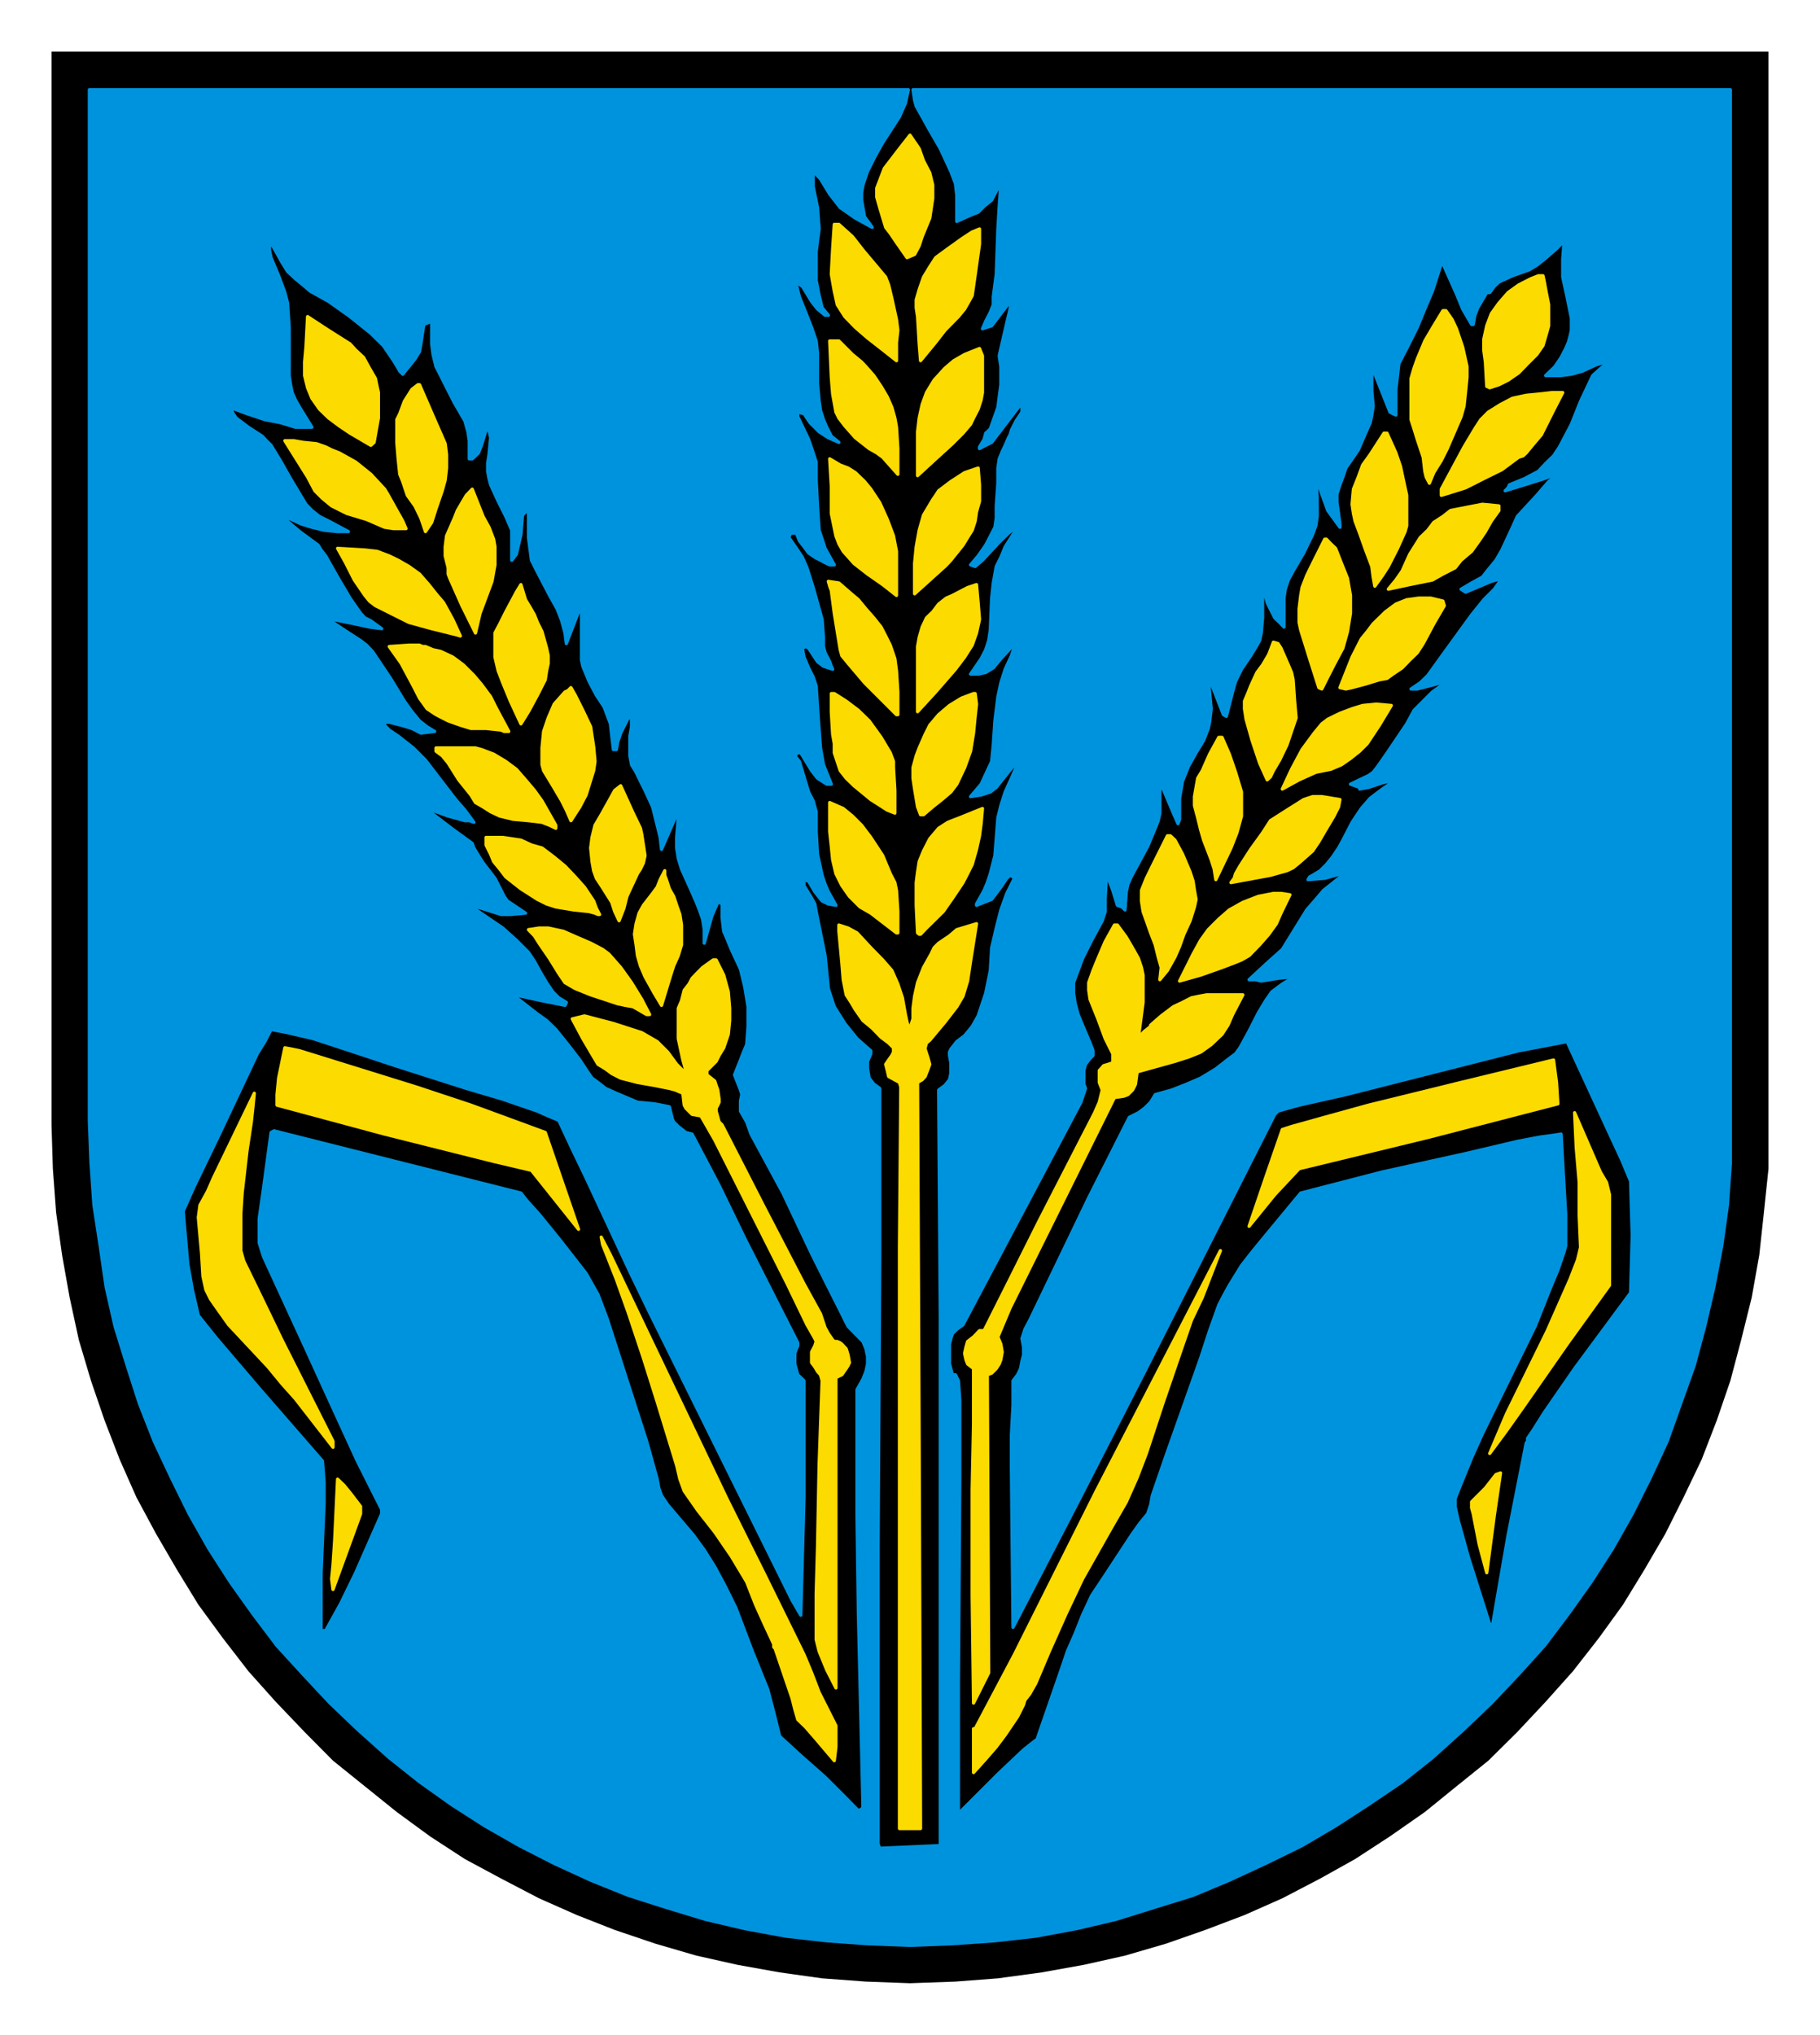 <?xml version="1.0" encoding="UTF-8" standalone="no"?>
<!DOCTYPE svg PUBLIC "-//W3C//DTD SVG 1.0//EN" "http://www.w3.org/TR/2001/REC-SVG-20010904/DTD/svg10.dtd">
<!-- Created with Inkscape (http://www.inkscape.org/) by Marsupilami -->
<svg
   xmlns:svg="http://www.w3.org/2000/svg"
   xmlns="http://www.w3.org/2000/svg"
   version="1.0"
   width="687"
   height="768"
   viewBox="-2.381 -2.381 84.138 94.05"
   id="svg7902">
  <defs
     id="defs7904">
    <clipPath
       id="clipPath6899">
      <path
         d="M 354.48,410.28 L 418.19,410.28 L 418.19,338.65 L 354.48,338.65 L 354.48,410.28 z"
         id="path6901" />
    </clipPath>
    <clipPath
       id="clipPath6911">
      <path
         d="M 354.48,410.28 L 418.19,410.28 L 418.19,338.65 L 354.48,338.65 L 354.48,410.28 z"
         id="path6913" />
    </clipPath>
  </defs>
  <g
     transform="translate(-335.312,-487.718)"
     id="layer1">
    <g
       transform="matrix(1.25,0,0,1.25,-107.925,64.293)"
       id="g6895">
      <g
         clip-path="url(#clipPath6899)"
         id="g6897">
        <g
           id="g6903">
          <path
             d="M 354.59,338.74 L 418.09,338.74 L 418.09,378.43 L 418.09,378.43 L 418.09,380.05 L 417.92,381.67 L 417.75,383.24 L 417.47,384.81 L 417.08,386.38 L 416.68,387.89 L 416.18,389.35 L 415.62,390.8 L 414.95,392.2 L 414.28,393.54 L 413.5,394.88 L 412.71,396.17 L 411.82,397.4 L 410.86,398.63 L 409.85,399.76 L 408.8,400.88 L 407.73,401.94 L 406.55,402.89 L 405.38,403.84 L 404.09,404.74 L 402.8,405.58 L 401.51,406.3 L 400.11,407.03 L 398.71,407.65 L 397.26,408.2 L 395.8,408.71 L 394.29,409.15 L 392.77,409.49 L 391.21,409.77 L 389.59,409.99 L 388.02,410.11 L 386.34,410.17 L 386.34,410.17 L 384.71,410.11 L 383.09,409.99 L 381.52,409.77 L 379.96,409.49 L 378.44,409.15 L 376.93,408.71 L 375.42,408.2 L 374.02,407.65 L 372.62,407.03 L 371.22,406.3 L 369.88,405.58 L 368.59,404.74 L 367.36,403.84 L 366.18,402.89 L 365,401.94 L 363.95,400.88 L 362.88,399.76 L 361.87,398.63 L 360.92,397.4 L 360.02,396.17 L 359.23,394.88 L 358.45,393.54 L 357.73,392.2 L 357.11,390.8 L 356.55,389.35 L 356.05,387.89 L 355.6,386.38 L 355.26,384.81 L 354.98,383.24 L 354.76,381.67 L 354.64,380.05 L 354.59,378.43 L 354.59,338.74 z"
             id="path6905"
             style="fill:#000000;fill-opacity:1;fill-rule:evenodd;stroke:none" />
        </g>
      </g>
    </g>
    <g
       transform="matrix(1.25,0,0,1.25,-107.925,64.293)"
       id="g6907">
      <g
         clip-path="url(#clipPath6911)"
         id="g6909">
        <path
           d="M 384.43,403.79 L 384.43,403.79 L 384.55,403.73 L 384.6,403.67 L 384.43,396.45 L 384.43,396.45 L 384.38,392.87 L 384.38,389.29 L 384.38,389.29 L 384.38,388.73 L 384.38,388.22 L 384.38,388.22 L 384.6,387.83 L 384.6,387.83 L 384.71,387.55 L 384.77,387.27 L 384.77,386.99 L 384.71,386.71 L 384.71,386.71 L 384.6,386.44 L 384.43,386.27 L 384.05,385.88 L 384.05,385.88 L 383.93,385.65 L 383.82,385.42 L 383.82,385.42 L 383.26,384.31 L 382.7,383.19 L 381.64,380.95 L 381.64,380.95 L 380.46,378.77 L 380.46,378.77 L 380.3,378.32 L 380.07,377.92 L 380.07,377.92 L 380.07,377.7 L 380.07,377.54 L 380.12,377.31 L 380.07,377.14 L 380.07,377.14 L 379.96,376.86 L 379.85,376.58 L 379.85,376.58 L 380.07,376.03 L 380.18,375.74 L 380.3,375.46 L 380.3,375.46 L 380.35,374.79 L 380.35,374.06 L 380.23,373.33 L 380.07,372.67 L 380.07,372.67 L 379.73,371.94 L 379.57,371.55 L 379.45,371.27 L 379.45,371.27 L 379.39,370.76 L 379.39,370.26 L 379.39,370.26 L 379.28,370.2 L 379.23,370.2 L 379.23,370.2 L 379.01,370.71 L 379.01,370.71 L 378.73,371.71 L 378.73,371.71 L 378.73,371.21 L 378.67,370.82 L 378.55,370.48 L 378.44,370.2 L 378.22,369.7 L 377.89,368.97 L 377.89,368.97 L 377.77,368.58 L 377.77,368.58 L 377.71,368.19 L 377.71,367.8 L 377.77,367.07 L 377.77,367.07 L 377.66,367.07 L 377.66,367.07 L 377.15,368.24 L 377.15,368.24 L 377.1,367.8 L 376.99,367.35 L 376.99,367.35 L 376.82,366.67 L 376.54,366.06 L 376.54,366.06 L 376.37,365.72 L 376.21,365.39 L 376.04,365.11 L 375.98,364.78 L 375.98,364.78 L 375.98,364.38 L 375.98,364.05 L 376.04,363.71 L 376.04,363.38 L 375.92,363.38 L 375.92,363.38 L 375.64,363.94 L 375.53,364.27 L 375.48,364.55 L 375.37,364.55 L 375.37,364.55 L 375.31,364.05 L 375.26,363.6 L 375.26,363.6 L 375.03,362.98 L 375.03,362.98 L 374.74,362.54 L 374.47,362.03 L 374.47,362.03 L 374.24,361.47 L 374.24,361.47 L 374.19,361.24 L 374.19,361.24 L 374.19,360.02 L 374.19,360.02 L 374.19,359.46 L 374.19,359.46 L 374.08,359.46 L 374.08,359.46 L 373.63,360.63 L 373.63,360.63 L 373.58,360.24 L 373.46,359.79 L 373.46,359.79 L 373.29,359.35 L 373.01,358.85 L 372.51,357.89 L 372.51,357.89 L 372.34,357.55 L 372.34,357.55 L 372.23,356.71 L 372.23,355.76 L 372.23,355.76 L 372.12,355.76 L 372.01,355.88 L 372.01,355.88 L 371.95,356.6 L 371.78,357.33 L 371.78,357.33 L 371.61,357.55 L 371.61,357.55 L 371.61,357.39 L 371.61,357.05 L 371.61,356.71 L 371.61,356.44 L 371.61,356.44 L 371.39,355.93 L 371.11,355.37 L 370.83,354.76 L 370.77,354.53 L 370.72,354.26 L 370.72,354.26 L 370.72,353.97 L 370.77,353.64 L 370.83,353.02 L 370.83,353.02 L 370.77,352.74 L 370.66,352.74 L 370.66,352.74 L 370.49,353.3 L 370.38,353.58 L 370.15,353.8 L 370.04,353.8 L 370.04,353.8 L 370.04,353.47 L 370.04,353.13 L 370.04,353.13 L 369.99,352.8 L 369.88,352.4 L 369.49,351.73 L 369.15,351.06 L 368.98,350.72 L 368.81,350.39 L 368.81,350.39 L 368.7,349.94 L 368.65,349.55 L 368.65,348.71 L 368.65,348.71 L 368.36,348.83 L 368.36,348.83 L 368.25,349.55 L 368.2,349.83 L 368.03,350.11 L 367.58,350.67 L 367.58,350.67 L 367.47,350.56 L 367.41,350.45 L 367.24,350.17 L 367.24,350.17 L 366.86,349.61 L 366.4,349.16 L 366.4,349.16 L 365.63,348.54 L 364.84,347.98 L 364.84,347.98 L 364.16,347.6 L 363.89,347.37 L 363.61,347.14 L 363.61,347.14 L 363.32,346.87 L 363.11,346.53 L 362.77,345.92 L 362.65,345.86 L 362.65,345.86 L 362.65,346.08 L 362.71,346.36 L 362.99,347.03 L 363.22,347.65 L 363.32,348.04 L 363.32,348.04 L 363.38,348.94 L 363.38,349.44 L 363.38,349.89 L 363.38,349.89 L 363.38,350.72 L 363.43,351.06 L 363.49,351.35 L 363.61,351.62 L 363.77,351.9 L 364.22,352.63 L 364.22,352.63 L 363.95,352.63 L 363.61,352.63 L 363.61,352.63 L 363.05,352.46 L 362.48,352.35 L 362.48,352.35 L 361.82,352.13 L 361.2,351.9 L 361.2,351.9 L 361.31,352.13 L 361.42,352.29 L 361.87,352.63 L 362.38,352.96 L 362.54,353.13 L 362.71,353.3 L 362.71,353.3 L 363.05,353.86 L 363.43,354.53 L 363.83,355.2 L 364,355.48 L 364.22,355.71 L 364.22,355.71 L 364.5,355.93 L 364.84,356.1 L 365.57,356.49 L 365.57,356.49 L 365.17,356.49 L 364.67,356.44 L 364.22,356.33 L 363.83,356.21 L 363.83,356.21 L 363.22,355.93 L 363.22,355.93 L 363.11,355.93 L 363.11,355.93 L 363.77,356.49 L 364.45,356.99 L 364.45,356.99 L 364.56,357.17 L 364.73,357.39 L 365.17,358.17 L 365.63,358.95 L 366.02,359.51 L 366.02,359.51 L 366.18,359.68 L 366.4,359.79 L 366.8,360.08 L 366.8,360.08 L 366.35,360.02 L 365.79,359.9 L 365,359.74 L 365,359.85 L 365,359.85 L 365.51,360.19 L 365.51,360.19 L 366.02,360.52 L 366.24,360.69 L 366.46,360.92 L 366.46,360.92 L 367.13,361.92 L 367.13,361.92 L 367.64,362.76 L 367.92,363.15 L 368.2,363.49 L 368.2,363.49 L 368.48,363.71 L 368.76,363.88 L 368.25,363.94 L 368.25,363.94 L 367.92,363.77 L 367.52,363.65 L 367.08,363.54 L 366.97,363.54 L 366.86,363.6 L 366.86,363.6 L 367.08,363.83 L 367.41,364.05 L 367.97,364.49 L 367.97,364.49 L 368.42,364.94 L 368.81,365.45 L 369.54,366.4 L 369.54,366.4 L 369.88,366.79 L 370.21,367.24 L 370.21,367.24 L 370.04,367.18 L 369.88,367.18 L 369.88,367.18 L 369.26,367.01 L 368.65,366.79 L 368.65,366.79 L 368.65,366.9 L 368.65,366.9 L 369.38,367.46 L 370.15,368.02 L 370.21,368.19 L 370.21,368.19 L 370.38,368.47 L 370.55,368.74 L 370.99,369.31 L 370.99,369.31 L 371.22,369.76 L 371.33,369.98 L 371.45,370.15 L 371.45,370.15 L 371.78,370.37 L 372.12,370.6 L 372.12,370.6 L 371.56,370.65 L 371.22,370.65 L 370.33,370.37 L 370.21,370.42 L 370.21,370.42 L 371.28,371.15 L 371.78,371.6 L 372.23,372.05 L 372.23,372.05 L 372.45,372.38 L 372.67,372.78 L 372.9,373.17 L 373.13,373.51 L 373.13,373.51 L 373.35,373.73 L 373.63,373.9 L 373.58,374.01 L 373.58,374.01 L 373.29,373.95 L 372.73,373.84 L 371.72,373.62 L 371.72,373.62 L 371.72,373.67 L 371.72,373.67 L 372.51,374.29 L 372.9,374.57 L 373.24,374.9 L 373.24,374.9 L 373.69,375.46 L 373.69,375.46 L 374.13,376.03 L 374.42,376.47 L 374.58,376.7 L 374.8,376.86 L 375.08,377.08 L 375.48,377.26 L 375.48,377.26 L 376.26,377.59 L 376.26,377.59 L 376.88,377.65 L 377.15,377.7 L 377.44,377.76 L 377.44,377.76 L 377.55,378.21 L 377.55,378.21 L 377.6,378.32 L 377.77,378.49 L 378.05,378.71 L 378.05,378.71 L 378.28,378.77 L 378.28,378.77 L 379.28,380.67 L 380.23,382.63 L 382.19,386.49 L 382.19,386.49 L 382.19,386.6 L 382.14,386.71 L 382.08,386.88 L 382.08,386.88 L 382.08,387.27 L 382.14,387.49 L 382.19,387.67 L 382.19,387.67 L 382.42,387.89 L 382.42,387.89 L 382.42,392.2 L 382.3,396.56 L 382.3,396.56 L 381.98,396.01 L 381.98,396.01 L 376.71,385.37 L 376.71,385.37 L 375.98,383.86 L 375.98,383.86 L 374.36,380.39 L 374.36,380.39 L 373.85,379.33 L 373.35,378.26 L 373.35,378.26 L 372.96,378.1 L 372.56,377.92 L 372.56,377.92 L 371.28,377.48 L 369.93,377.08 L 367.3,376.24 L 367.3,376.24 L 365.79,375.74 L 364.27,375.24 L 364.27,375.24 L 363.32,375.02 L 362.71,374.9 L 362.71,374.9 L 362.48,375.35 L 362.2,375.8 L 362.2,375.8 L 360.8,378.77 L 359.86,380.72 L 359.46,381.62 L 359.46,381.62 L 359.63,383.58 L 359.8,384.53 L 360.02,385.48 L 360.02,385.48 L 360.7,386.33 L 362.27,388.17 L 364.61,390.86 L 364.61,390.86 L 364.67,391.64 L 364.67,392.42 L 364.67,392.42 L 364.56,394.99 L 364.56,396.4 L 364.56,396.9 L 364.56,397.13 L 364.73,397.13 L 364.73,397.13 L 365.29,396.12 L 365.84,394.99 L 366.8,392.81 L 366.8,392.65 L 366.8,392.65 L 365.9,390.86 L 365.9,390.86 L 364.95,388.79 L 364,386.71 L 364,386.71 L 362.43,383.3 L 362.43,383.3 L 362.27,382.79 L 362.27,382.79 L 362.27,382.4 L 362.27,381.9 L 362.43,380.78 L 362.71,378.71 L 362.71,378.71 L 362.82,378.65 L 362.82,378.65 L 371.95,380.95 L 371.95,380.95 L 372.17,381.23 L 372.62,381.73 L 373.4,382.69 L 373.4,382.69 L 374.36,383.92 L 374.36,383.92 L 374.58,384.31 L 374.8,384.7 L 375.14,385.6 L 375.14,385.6 L 376.6,390.13 L 376.6,390.13 L 376.99,391.53 L 376.99,391.53 L 377.05,391.86 L 377.15,392.14 L 377.15,392.14 L 377.38,392.48 L 377.71,392.87 L 378.33,393.6 L 378.33,393.6 L 378.73,394.15 L 379.12,394.77 L 379.12,394.77 L 379.51,395.5 L 379.9,396.29 L 380.51,397.9 L 380.51,397.9 L 381.08,399.31 L 381.08,399.31 L 381.3,400.15 L 381.52,401.04 L 381.52,401.04 L 382.25,401.71 L 383.2,402.55 L 383.98,403.33 L 384.43,403.79 L 384.43,403.79 z M 388.13,403.9 L 388.13,403.9 L 389.59,402.44 L 390.54,401.54 L 390.88,401.27 L 391.04,401.15 L 391.04,401.15 L 391.93,398.58 L 391.93,398.58 L 392.16,397.9 L 392.16,397.9 L 392.45,397.24 L 392.72,396.56 L 392.72,396.56 L 393.06,395.83 L 393.5,395.17 L 393.5,395.17 L 394.57,393.54 L 394.57,393.54 L 394.85,393.15 L 395.13,392.81 L 395.13,392.81 L 395.24,392.48 L 395.3,392.14 L 395.8,390.69 L 395.8,390.69 L 397.09,387.05 L 397.09,387.05 L 397.42,386.04 L 397.76,385.09 L 397.76,385.09 L 397.93,384.76 L 398.15,384.36 L 398.15,384.36 L 398.6,383.63 L 398.6,383.63 L 398.99,383.13 L 399.44,382.58 L 399.44,382.58 L 400.79,380.95 L 400.79,380.95 L 403.81,380.17 L 406.89,379.49 L 406.89,379.49 L 408.8,379.04 L 408.8,379.04 L 409.64,378.88 L 410.02,378.83 L 410.42,378.77 L 410.42,378.77 L 410.53,380.72 L 410.59,381.73 L 410.59,382.69 L 410.59,382.69 L 410.59,382.9 L 410.53,383.13 L 410.53,383.13 L 410.3,383.8 L 410.02,384.47 L 410.02,384.47 L 409.46,385.88 L 408.8,387.22 L 407.51,389.85 L 407.51,389.85 L 407.11,390.74 L 406.72,391.7 L 406.72,391.7 L 406.61,391.97 L 406.5,392.26 L 406.5,392.26 L 406.5,392.54 L 406.61,393.04 L 407,394.44 L 407.78,396.9 L 407.89,396.9 L 407.89,396.9 L 408.12,395.56 L 408.46,393.6 L 409.13,390.19 L 409.13,390.19 L 409.18,390.13 L 409.18,390.02 L 409.18,390.02 L 409.41,389.68 L 409.8,389.06 L 410.92,387.44 L 412.99,384.64 L 412.99,384.64 L 413.05,382.52 L 412.99,380.51 L 412.99,380.51 L 412.66,379.72 L 412.27,378.88 L 412.27,378.88 L 410.64,375.35 L 410.64,375.35 L 409.75,375.52 L 408.85,375.69 L 408.85,375.69 L 402.46,377.31 L 402.46,377.31 L 400.73,377.7 L 400.73,377.7 L 400.33,377.81 L 399.95,377.92 L 399.95,377.92 L 399.83,378.04 L 399.83,378.04 L 395.02,387.55 L 392.61,392.26 L 390.15,397.01 L 390.15,397.01 L 390.09,391.08 L 390.09,391.08 L 390.09,389.9 L 390.15,388.79 L 390.15,388.79 L 390.15,388.33 L 390.15,387.89 L 390.15,387.89 L 390.32,387.67 L 390.43,387.44 L 390.48,387.17 L 390.48,387.17 L 390.54,386.94 L 390.54,386.65 L 390.48,386.33 L 390.48,386.33 L 390.59,385.99 L 390.77,385.65 L 391.55,384.03 L 391.55,384.03 L 392.95,381.12 L 392.95,381.12 L 394.45,378.15 L 394.45,378.15 L 394.79,377.98 L 395.02,377.81 L 395.02,377.81 L 395.24,377.59 L 395.41,377.31 L 395.41,377.31 L 396.02,377.14 L 396.58,376.92 L 396.58,376.92 L 397.09,376.7 L 397.65,376.36 L 398.15,375.97 L 398.38,375.8 L 398.54,375.58 L 398.54,375.58 L 398.88,374.96 L 399.22,374.29 L 399.22,374.29 L 399.49,373.84 L 399.72,373.51 L 399.72,373.51 L 400.11,373.22 L 400.56,372.95 L 400.56,372.95 L 399.95,373.01 L 399.33,373.11 L 399.33,373.11 L 399.11,373.06 L 398.88,373.06 L 398.88,373.06 L 399.55,372.44 L 400.11,371.94 L 400.11,371.94 L 400.56,371.21 L 401.01,370.48 L 401.01,370.48 L 401.35,370.09 L 401.63,369.76 L 402.41,369.14 L 402.41,369.14 L 402.35,369.14 L 402.3,369.14 L 402.3,369.14 L 401.68,369.31 L 401.06,369.36 L 401.06,369.36 L 401.12,369.26 L 401.23,369.2 L 401.51,369.03 L 401.51,369.03 L 401.74,368.8 L 401.96,368.53 L 401.96,368.53 L 402.19,368.19 L 402.35,367.9 L 402.69,367.24 L 402.69,367.24 L 403.03,366.73 L 403.36,366.35 L 403.81,366.01 L 404.31,365.67 L 404.31,365.67 L 403.81,365.78 L 403.3,365.95 L 403.3,365.95 L 402.97,366.01 L 402.97,365.95 L 402.97,365.95 L 402.63,365.83 L 402.63,365.83 L 403.3,365.51 L 403.3,365.51 L 403.47,365.39 L 403.64,365.17 L 404.03,364.61 L 404.71,363.6 L 404.71,363.6 L 404.98,363.1 L 404.98,363.1 L 405.32,362.76 L 405.66,362.42 L 406.05,362.14 L 406.44,361.92 L 406.44,361.92 L 405.77,362.14 L 405.1,362.31 L 405.1,362.31 L 404.87,362.31 L 404.87,362.31 L 405.21,362.08 L 405.49,361.81 L 406.05,361.03 L 407.11,359.57 L 407.11,359.57 L 407.56,359.01 L 407.56,359.01 L 407.95,358.62 L 408.23,358.22 L 408.23,358.22 L 407.84,358.33 L 407.84,358.33 L 406.89,358.73 L 406.72,358.62 L 406.72,358.62 L 407.11,358.39 L 407.51,358.17 L 407.51,358.17 L 407.73,357.89 L 407.73,357.89 L 408.01,357.55 L 408.23,357.17 L 408.57,356.44 L 408.57,356.44 L 408.8,355.93 L 408.8,355.93 L 409.52,355.15 L 409.96,354.64 L 410.25,354.42 L 410.25,354.37 L 410.25,354.37 L 409.8,354.53 L 409.8,354.53 L 409.07,354.76 L 408.35,354.98 L 408.35,354.98 L 408.46,354.87 L 408.51,354.76 L 408.51,354.76 L 409.07,354.53 L 409.58,354.26 L 409.58,354.26 L 409.85,353.97 L 409.85,353.97 L 410.14,353.69 L 410.36,353.36 L 410.8,352.52 L 411.14,351.67 L 411.48,350.95 L 411.48,350.95 L 411.59,350.72 L 411.82,350.51 L 412.21,350.17 L 412.21,350.17 L 411.7,350.33 L 411.7,350.33 L 411.2,350.56 L 410.8,350.67 L 410.42,350.72 L 409.85,350.72 L 409.85,350.72 L 410.19,350.39 L 410.42,350.05 L 410.42,350.05 L 410.59,349.72 L 410.59,349.72 L 410.69,349.49 L 410.75,349.27 L 410.75,349.27 L 410.8,349.05 L 410.8,349.05 L 410.8,348.83 L 410.8,348.6 L 410.8,348.6 L 410.64,347.81 L 410.48,347.08 L 410.48,347.08 L 410.48,346.76 L 410.48,346.42 L 410.53,345.74 L 410.53,345.74 L 410.25,346.03 L 409.8,346.42 L 409.8,346.42 L 409.52,346.64 L 409.24,346.81 L 408.62,347.03 L 408.12,347.26 L 407.95,347.42 L 407.78,347.65 L 407.78,347.65 L 407.67,347.65 L 407.67,347.65 L 407.34,348.21 L 407.23,348.49 L 407.17,348.83 L 407.11,348.83 L 407.11,348.83 L 406.78,348.26 L 406.55,347.7 L 406.05,346.58 L 406.05,346.58 L 405.99,346.58 L 405.99,346.58 L 405.66,347.6 L 405.38,348.26 L 405.1,348.94 L 405.1,348.94 L 404.71,349.72 L 404.42,350.28 L 404.42,350.28 L 404.37,350.72 L 404.31,351.23 L 404.31,352.18 L 404.31,352.18 L 404.2,352.13 L 404.09,352.07 L 404.09,352.07 L 403.47,350.51 L 403.42,350.45 L 403.42,350.45 L 403.42,350.56 L 403.42,350.78 L 403.42,351.29 L 403.47,351.85 L 403.42,352.18 L 403.36,352.46 L 403.36,352.46 L 403.14,352.96 L 402.92,353.47 L 402.92,353.47 L 402.46,354.14 L 402.35,354.47 L 402.24,354.76 L 402.13,355.1 L 402.13,355.42 L 402.19,355.82 L 402.24,356.21 L 402.24,356.21 L 402.24,356.33 L 402.24,356.33 L 401.79,355.71 L 401.79,355.71 L 401.57,355.1 L 401.35,354.47 L 401.35,354.47 L 401.4,355.2 L 401.4,355.93 L 401.4,355.93 L 401.35,356.27 L 401.23,356.6 L 400.9,357.28 L 400.51,357.95 L 400.33,358.28 L 400.22,358.62 L 400.22,358.62 L 400.17,358.95 L 400.17,359.35 L 400.17,360.02 L 400.17,360.02 L 400.01,359.85 L 399.83,359.68 L 399.83,359.68 L 399.55,359.12 L 399.38,358.45 L 399.38,358.45 L 399.38,359.06 L 399.38,359.68 L 399.38,359.68 L 399.33,360.24 L 399.33,360.24 L 399.27,360.52 L 399.27,360.52 L 399.11,360.8 L 398.94,361.08 L 398.6,361.58 L 398.6,361.58 L 398.38,362.03 L 398.27,362.42 L 398.04,363.32 L 398.04,363.32 L 397.93,363.26 L 397.93,363.26 L 397.65,362.54 L 397.37,361.81 L 397.37,361.81 L 397.42,362.42 L 397.48,363.04 L 397.48,363.04 L 397.42,363.54 L 397.42,363.54 L 397.37,363.77 L 397.37,363.77 L 397.2,364.21 L 396.92,364.67 L 396.92,364.67 L 396.64,365.17 L 396.42,365.72 L 396.31,366.35 L 396.31,366.9 L 396.31,366.9 L 396.31,367.13 L 396.25,367.29 L 396.08,366.9 L 396.08,366.9 L 395.58,365.72 L 395.58,365.72 L 395.58,366.35 L 395.58,366.9 L 395.58,366.9 L 395.52,367.18 L 395.41,367.46 L 395.13,368.13 L 394.52,369.26 L 394.52,369.26 L 394.4,369.53 L 394.34,369.81 L 394.29,370.48 L 394.29,370.48 L 394.18,370.37 L 394.01,370.31 L 394.01,370.31 L 393.84,369.76 L 393.61,369.14 L 393.61,369.14 L 393.56,370.04 L 393.56,370.54 L 393.45,370.88 L 393.45,370.88 L 393.06,371.6 L 392.72,372.28 L 392.72,372.28 L 392.39,373.17 L 392.39,373.17 L 392.39,373.56 L 392.45,373.95 L 392.56,374.35 L 392.72,374.74 L 393,375.4 L 393.11,375.69 L 393.11,375.86 L 393.11,375.86 L 393,375.97 L 392.83,376.19 L 392.83,376.19 L 392.77,376.42 L 392.77,376.7 L 392.77,376.7 L 392.77,376.92 L 392.83,377.08 L 392.77,377.26 L 392.66,377.59 L 392.66,377.59 L 388.3,385.82 L 388.3,385.82 L 388.07,385.99 L 388.07,385.99 L 387.91,386.15 L 387.85,386.33 L 387.8,386.54 L 387.8,386.77 L 387.8,387.27 L 387.91,387.67 L 388.02,387.67 L 388.02,387.67 L 388.13,387.89 L 388.13,387.89 L 388.18,388.62 L 388.18,389.35 L 388.18,389.35 L 388.18,391.58 L 388.13,398.97 L 388.13,398.97 L 388.13,401.43 L 388.13,403.9 L 388.13,403.9 z M 386.28,340.15 L 386.28,340.15 L 386.17,340.65 L 385.95,341.15 L 385.33,342.11 L 385.05,342.61 L 384.77,343.17 L 384.6,343.67 L 384.55,343.96 L 384.55,344.23 L 384.55,344.23 L 384.6,344.51 L 384.66,344.85 L 384.66,344.85 L 384.83,345.08 L 384.94,345.24 L 384.94,345.24 L 384.32,344.9 L 383.76,344.51 L 383.76,344.51 L 383.37,344.01 L 383.03,343.45 L 383.03,343.45 L 382.87,343.28 L 382.76,343.22 L 382.76,343.22 L 382.76,343.51 L 382.76,343.73 L 382.76,343.73 L 382.92,344.51 L 382.98,345.3 L 382.98,345.3 L 382.92,345.74 L 382.87,346.14 L 382.87,346.14 L 382.87,346.64 L 382.87,347.2 L 382.98,347.76 L 383.09,348.21 L 383.09,348.21 L 383.32,348.49 L 383.32,348.49 L 383.2,348.49 L 383.2,348.49 L 382.92,348.26 L 382.7,347.98 L 382.36,347.42 L 382.36,347.42 L 382.19,347.31 L 382.19,347.31 L 382.14,347.37 L 382.14,347.37 L 382.25,347.81 L 382.48,348.38 L 382.7,348.94 L 382.87,349.44 L 382.87,349.44 L 382.92,349.89 L 382.92,350.33 L 382.92,350.33 L 382.92,351.01 L 382.98,351.67 L 383.03,352.01 L 383.14,352.35 L 383.26,352.63 L 383.43,352.96 L 383.43,352.96 L 383.71,353.19 L 383.71,353.19 L 383.32,353.02 L 382.98,352.8 L 382.64,352.46 L 382.42,352.13 L 382.42,352.13 L 382.19,352.07 L 382.19,352.07 L 382.19,352.24 L 382.19,352.24 L 382.59,353.08 L 382.76,353.58 L 382.87,353.92 L 382.87,353.92 L 382.87,354.58 L 382.87,354.58 L 382.92,355.54 L 382.98,356.44 L 382.98,356.44 L 383.09,356.77 L 383.2,357.11 L 383.54,357.72 L 383.54,357.72 L 383.37,357.72 L 383.26,357.67 L 383.26,357.67 L 382.82,357.44 L 382.82,357.44 L 382.59,357.28 L 382.42,357.05 L 382.25,356.83 L 382.14,356.55 L 382.14,356.55 L 382.03,356.55 L 381.92,356.55 L 381.86,356.71 L 381.86,356.71 L 382.14,357.11 L 382.36,357.44 L 382.36,357.44 L 382.53,357.83 L 382.76,358.56 L 383.09,359.74 L 383.09,359.74 L 383.14,360.4 L 383.14,360.74 L 383.2,360.97 L 383.2,360.97 L 383.37,361.3 L 383.43,361.47 L 383.48,361.58 L 383.48,361.58 L 383.14,361.47 L 382.92,361.3 L 382.59,360.8 L 382.59,360.8 L 382.48,360.74 L 382.48,360.74 L 382.36,360.8 L 382.36,360.8 L 382.42,361.13 L 382.59,361.53 L 382.76,361.87 L 382.87,362.2 L 382.87,362.2 L 382.92,362.98 L 382.92,362.98 L 382.98,363.83 L 383.03,364.49 L 383.14,365.11 L 383.43,365.83 L 383.26,365.83 L 383.26,365.83 L 382.92,365.61 L 382.7,365.33 L 382.3,364.67 L 382.19,364.67 L 382.08,364.78 L 382.08,364.78 L 382.25,364.99 L 382.25,364.99 L 382.59,366.12 L 382.59,366.12 L 382.76,366.45 L 382.87,366.85 L 382.87,366.85 L 382.87,367.18 L 382.87,367.58 L 382.87,367.58 L 382.92,368.42 L 383.09,369.2 L 383.09,369.2 L 383.2,369.53 L 383.32,369.81 L 383.48,370.09 L 383.6,370.31 L 383.6,370.31 L 383.32,370.26 L 383.09,370.15 L 383.09,370.15 L 382.82,369.81 L 382.59,369.42 L 382.59,369.42 L 382.42,369.36 L 382.42,369.36 L 382.42,369.58 L 382.42,369.58 L 382.7,370.04 L 382.82,370.26 L 382.87,370.54 L 382.87,370.54 L 383.03,371.33 L 383.2,372.17 L 383.2,372.17 L 383.26,372.78 L 383.32,373.39 L 383.32,373.39 L 383.43,373.73 L 383.54,374.06 L 383.93,374.68 L 384.38,375.24 L 384.89,375.69 L 384.89,375.69 L 384.89,375.8 L 384.89,375.8 L 384.77,376.08 L 384.77,376.36 L 384.83,376.7 L 385,376.92 L 385.22,377.08 L 385.22,377.08 L 385.22,380.17 L 385.22,383.3 L 385.22,383.3 L 385.16,394.04 L 385.16,404.85 L 385.16,404.85 L 385.16,404.9 L 385.16,405.02 L 385.22,405.18 L 385.22,405.18 L 387.46,405.08 L 387.46,405.08 L 387.46,394.67 L 387.46,385.54 L 387.4,377.26 L 387.4,377.26 L 387.4,377.14 L 387.63,376.97 L 387.63,376.97 L 387.8,376.76 L 387.85,376.53 L 387.85,376.36 L 387.85,376.13 L 387.8,375.86 L 387.8,375.74 L 387.85,375.63 L 387.85,375.63 L 388.07,375.35 L 388.36,375.13 L 388.36,375.13 L 388.64,374.79 L 388.86,374.4 L 388.86,374.4 L 389.14,373.56 L 389.31,372.72 L 389.31,372.72 L 389.36,371.88 L 389.36,371.88 L 389.53,371.15 L 389.7,370.48 L 389.7,370.48 L 389.92,369.87 L 390.2,369.31 L 390.2,369.31 L 390.15,369.26 L 390.04,369.2 L 390.04,369.2 L 389.92,369.31 L 389.7,369.64 L 389.36,370.09 L 389.36,370.09 L 388.8,370.31 L 388.8,370.31 L 388.8,370.26 L 388.8,370.26 L 389.08,369.76 L 389.08,369.76 L 389.2,369.47 L 389.31,369.14 L 389.48,368.47 L 389.59,367.07 L 389.59,367.07 L 389.7,366.62 L 389.86,366.12 L 390.09,365.61 L 390.26,365.22 L 390.2,365.11 L 390.2,365.11 L 389.75,365.67 L 389.53,365.95 L 389.31,366.12 L 389.31,366.12 L 388.97,366.23 L 388.58,366.29 L 388.58,366.29 L 388.97,365.83 L 388.97,365.83 L 389.36,364.99 L 389.36,364.99 L 389.42,364.38 L 389.42,364.38 L 389.48,363.49 L 389.59,362.6 L 389.59,362.6 L 389.7,362.08 L 389.86,361.58 L 390.09,361.08 L 390.26,360.58 L 390.26,360.58 L 389.7,361.19 L 389.42,361.53 L 389.14,361.7 L 389.14,361.7 L 388.86,361.76 L 388.58,361.76 L 388.58,361.76 L 388.97,361.19 L 389.14,360.86 L 389.25,360.52 L 389.25,360.52 L 389.31,360.13 L 389.31,360.13 L 389.36,358.95 L 389.42,358.39 L 389.53,357.78 L 389.53,357.78 L 389.7,357.44 L 389.86,357.05 L 390.32,356.33 L 390.32,356.27 L 390.32,356.27 L 389.98,356.55 L 389.64,356.88 L 389.02,357.55 L 389.02,357.55 L 388.75,357.78 L 388.75,357.78 L 388.58,357.72 L 388.58,357.72 L 388.86,357.39 L 389.14,356.99 L 389.14,356.99 L 389.48,356.33 L 389.48,356.33 L 389.53,355.99 L 389.53,355.54 L 389.59,354.7 L 389.59,354.7 L 389.59,354.14 L 389.64,353.8 L 389.75,353.53 L 389.75,353.53 L 389.86,353.3 L 389.98,353.02 L 389.98,353.02 L 390.04,352.91 L 390.09,352.74 L 390.09,352.74 L 390.26,352.4 L 390.48,352.07 L 390.48,352.07 L 390.48,351.79 L 390.48,351.79 L 390.43,351.79 L 390.43,351.79 L 389.36,353.19 L 389.36,353.19 L 389.14,353.3 L 388.91,353.42 L 388.91,353.42 L 388.91,353.36 L 388.91,353.36 L 389.08,353.08 L 389.08,353.08 L 389.14,352.85 L 389.2,352.8 L 389.31,352.69 L 389.31,352.69 L 389.59,351.9 L 389.64,351.51 L 389.7,351.06 L 389.7,351.06 L 389.7,350.39 L 389.64,349.99 L 389.7,349.72 L 389.7,349.72 L 389.92,348.77 L 390.04,348.26 L 390.09,347.92 L 390.09,347.92 L 389.36,348.88 L 389.36,348.88 L 389.02,348.99 L 389.02,348.99 L 389.14,348.71 L 389.31,348.38 L 389.31,348.38 L 389.42,348.1 L 389.42,347.81 L 389.42,347.81 L 389.53,346.97 L 389.53,346.97 L 389.59,345.3 L 389.64,344.46 L 389.7,343.62 L 389.7,343.62 L 389.53,343.9 L 389.36,344.23 L 389.36,344.23 L 389.08,344.46 L 389.08,344.46 L 388.86,344.68 L 388.58,344.79 L 388.07,345.02 L 388.07,345.02 L 388.07,344.51 L 388.07,344.06 L 388.02,343.62 L 387.85,343.17 L 387.85,343.17 L 387.46,342.33 L 387.01,341.55 L 387.01,341.55 L 386.79,341.15 L 386.57,340.76 L 386.57,340.76 L 386.51,340.54 L 386.45,340.15 L 416.68,340.15 L 416.68,378.26 L 416.68,378.26 L 416.68,379.83 L 416.57,381.4 L 416.36,382.9 L 416.07,384.42 L 415.73,385.88 L 415.34,387.33 L 414.84,388.73 L 414.34,390.13 L 413.72,391.47 L 413.05,392.81 L 412.32,394.1 L 411.53,395.33 L 410.69,396.51 L 409.8,397.69 L 408.85,398.74 L 407.84,399.81 L 406.78,400.82 L 405.66,401.83 L 404.54,402.72 L 403.3,403.56 L 402.08,404.35 L 400.84,405.08 L 399.49,405.74 L 398.15,406.36 L 396.81,406.92 L 395.36,407.37 L 393.95,407.81 L 392.5,408.15 L 390.99,408.43 L 389.48,408.6 L 387.91,408.71 L 386.34,408.77 L 386.34,408.77 L 384.77,408.71 L 383.26,408.6 L 381.75,408.43 L 380.23,408.15 L 378.78,407.81 L 377.33,407.37 L 375.92,406.92 L 374.53,406.36 L 373.18,405.74 L 371.89,405.08 L 370.61,404.35 L 369.38,403.56 L 368.2,402.72 L 367.08,401.83 L 365.95,400.82 L 364.89,399.81 L 363.89,398.74 L 362.93,397.69 L 362.04,396.51 L 361.2,395.33 L 360.41,394.1 L 359.68,392.81 L 359.02,391.47 L 358.39,390.13 L 357.84,388.73 L 357.39,387.33 L 356.94,385.88 L 356.61,384.42 L 356.39,382.9 L 356.16,381.4 L 356.05,379.83 L 355.99,378.26 L 355.99,340.15 L 386.28,340.15 z"
           id="path6915"
           style="fill:#0093dd;fill-opacity:1;fill-rule:evenodd;stroke:#0093dd;stroke-width:0.12;stroke-linecap:round;stroke-linejoin:round;stroke-miterlimit:10;stroke-dasharray:none;stroke-opacity:1" />
        <path
           d="M 386.73,404.45 L 386.73,404.45 L 386.68,390.74 L 386.62,376.86 L 386.62,376.86 L 386.79,376.76 L 386.9,376.64 L 386.9,376.64 L 387.01,376.36 L 387.07,376.19 L 387.01,375.97 L 386.9,375.63 L 386.9,375.63 L 386.9,375.58 L 386.95,375.4 L 387.07,375.3 L 387.07,375.3 L 387.63,374.63 L 388.07,374.06 L 388.3,373.67 L 388.3,373.67 L 388.47,373.11 L 388.58,372.38 L 388.8,370.99 L 388.8,370.99 L 388.07,371.21 L 388.07,371.21 L 387.8,371.44 L 387.8,371.44 L 387.4,371.71 L 387.4,371.71 L 387.23,371.88 L 387.12,372.11 L 386.84,372.61 L 386.62,373.17 L 386.51,373.67 L 386.51,373.67 L 386.45,374.12 L 386.45,374.51 L 386.45,374.51 L 386.34,374.85 L 386.34,374.85 L 386.28,374.79 L 386.23,374.63 L 386.17,374.35 L 386.06,373.73 L 386.06,373.73 L 385.89,373.22 L 385.67,372.72 L 385.67,372.72 L 385.33,372.33 L 384.89,371.88 L 384.38,371.33 L 384.38,371.33 L 384.05,371.15 L 383.71,371.04 L 383.71,371.04 L 383.71,371.27 L 383.71,371.27 L 383.82,372.44 L 383.87,373.06 L 383.98,373.62 L 383.98,373.62 L 384.16,373.9 L 384.16,373.9 L 384.32,374.17 L 384.6,374.57 L 384.6,374.57 L 384.94,374.85 L 385.27,375.19 L 385.55,375.4 L 385.73,375.58 L 385.73,375.58 L 385.73,375.74 L 385.67,375.86 L 385.67,375.86 L 385.55,376.03 L 385.44,376.19 L 385.44,376.19 L 385.5,376.42 L 385.55,376.64 L 385.55,376.64 L 385.95,376.86 L 385.95,376.86 L 386,377.03 L 386,377.03 L 385.95,382.96 L 385.95,392.2 L 385.95,404.45 L 386.73,404.45 z"
           id="path6917"
           style="fill:#fcdb00;fill-opacity:1;fill-rule:evenodd;stroke:#fcdb00;stroke-width:0.12;stroke-linecap:round;stroke-linejoin:round;stroke-miterlimit:10;stroke-dasharray:none;stroke-opacity:1" />
        <path
           d="M 388.69,402.38 L 388.69,402.38 L 389.14,401.88 L 389.14,401.88 L 389.53,401.43 L 389.86,400.99 L 390.32,400.31 L 390.54,399.87 L 390.59,399.7 L 390.59,399.7 L 390.77,399.47 L 390.99,399.08 L 391.49,397.9 L 392.11,396.51 L 392.72,395.22 L 392.72,395.22 L 393.73,393.43 L 394.34,392.37 L 394.34,392.37 L 394.74,391.47 L 395.08,390.58 L 395.69,388.73 L 395.69,388.73 L 396.42,386.6 L 396.42,386.6 L 396.75,385.65 L 396.75,385.65 L 397.15,384.81 L 397.15,384.81 L 397.82,383.08 L 397.82,383.08 L 393.23,391.97 L 393.23,391.97 L 390.2,398.02 L 390.2,398.02 L 388.75,400.76 L 388.69,400.76 L 388.69,402.38 z"
           id="path6919"
           style="fill:#fcdb00;fill-opacity:1;fill-rule:evenodd;stroke:#fcdb00;stroke-width:0.12;stroke-linecap:round;stroke-linejoin:round;stroke-miterlimit:10;stroke-dasharray:none;stroke-opacity:1" />
        <path
           d="M 383.54,401.94 L 383.54,401.94 L 383.6,401.43 L 383.6,400.65 L 383.6,400.65 L 382.98,399.42 L 382.98,399.42 L 382.7,398.69 L 382.42,398.02 L 382.42,398.02 L 380.96,395.05 L 380.96,395.05 L 380.51,394.15 L 380.51,394.15 L 379.57,392.26 L 379.57,392.26 L 375.26,383.24 L 375.26,383.24 L 374.92,382.58 L 374.92,382.58 L 374.97,382.85 L 374.97,382.85 L 375.48,384.14 L 375.92,385.37 L 375.92,385.37 L 376.48,387.05 L 376.99,388.67 L 376.99,388.67 L 377.71,391.02 L 377.71,391.02 L 377.83,391.53 L 377.99,391.97 L 377.99,391.97 L 378.5,392.7 L 379.12,393.49 L 379.12,393.49 L 379.73,394.38 L 380.3,395.33 L 380.3,395.33 L 380.63,396.17 L 380.63,396.17 L 380.96,396.9 L 381.3,397.63 L 381.3,397.63 L 381.3,397.74 L 381.35,397.79 L 381.35,397.79 L 381.98,399.64 L 381.98,399.64 L 382.08,400.04 L 382.19,400.42 L 382.19,400.42 L 382.48,400.7 L 382.87,401.15 L 383.54,401.94 L 383.54,401.94 z"
           id="path6921"
           style="fill:#fcdb00;fill-opacity:1;fill-rule:evenodd;stroke:#fcdb00;stroke-width:0.12;stroke-linecap:round;stroke-linejoin:round;stroke-miterlimit:10;stroke-dasharray:none;stroke-opacity:1" />
        <path
           d="M 388.69,399.81 L 389.25,398.69 L 389.25,398.69 L 389.2,387.67 L 389.2,387.67 L 389.36,387.61 L 389.53,387.44 L 389.64,387.27 L 389.7,387.11 L 389.7,387.11 L 389.75,386.83 L 389.7,386.54 L 389.59,386.27 L 389.59,386.27 L 390.04,385.2 L 390.04,385.2 L 393.9,377.42 L 393.9,377.42 L 394.24,377.37 L 394.4,377.31 L 394.57,377.14 L 394.57,377.14 L 394.63,377.03 L 394.68,376.92 L 394.74,376.47 L 394.74,376.47 L 396.14,376.08 L 396.14,376.08 L 396.64,375.92 L 397.09,375.74 L 397.48,375.46 L 397.88,375.08 L 397.88,375.08 L 398.1,374.74 L 398.27,374.35 L 398.65,373.62 L 398.65,373.62 L 397.93,373.62 L 397.31,373.62 L 397.04,373.67 L 396.75,373.73 L 396.42,373.9 L 396.08,374.06 L 396.08,374.06 L 395.63,374.4 L 395.24,374.74 L 395.24,374.79 L 395.24,374.79 L 395.02,374.96 L 394.79,375.19 L 394.79,375.19 L 394.96,373.9 L 394.96,373.17 L 394.96,372.89 L 394.9,372.61 L 394.9,372.61 L 394.79,372.28 L 394.63,371.99 L 394.63,371.99 L 394.34,371.49 L 394.01,371.04 L 394.01,371.04 L 393.9,371.04 L 393.9,371.04 L 393.56,371.65 L 393.29,372.28 L 393.29,372.28 L 393.11,372.72 L 392.95,373.17 L 392.95,373.17 L 392.95,373.45 L 393,373.79 L 393.29,374.51 L 393.56,375.24 L 393.84,375.8 L 393.84,375.8 L 393.84,376.13 L 393.84,376.13 L 393.67,376.19 L 393.5,376.24 L 393.45,376.3 L 393.34,376.42 L 393.34,376.42 L 393.34,376.53 L 393.34,376.64 L 393.34,376.86 L 393.45,377.14 L 393.45,377.14 L 393.34,377.59 L 393.17,377.98 L 393.17,377.98 L 391.1,382.01 L 390.09,384.03 L 389.08,386.04 L 389.08,386.04 L 388.91,386.04 L 388.91,386.04 L 388.69,386.27 L 388.47,386.44 L 388.47,386.44 L 388.41,386.65 L 388.36,386.88 L 388.41,387.11 L 388.47,387.27 L 388.47,387.27 L 388.69,387.44 L 388.69,387.44 L 388.69,388.22 L 388.69,389.51 L 388.64,391.92 L 388.64,391.92 L 388.64,393.88 L 388.64,395.83 L 388.69,399.81 L 388.69,399.81 z"
           id="path6923"
           style="fill:#fcdb00;fill-opacity:1;fill-rule:evenodd;stroke:#fcdb00;stroke-width:0.12;stroke-linecap:round;stroke-linejoin:round;stroke-miterlimit:10;stroke-dasharray:none;stroke-opacity:1" />
        <path
           d="M 383.6,399.25 L 383.6,399.25 L 383.6,392.08 L 383.6,387.78 L 383.6,387.78 L 383.71,387.72 L 383.82,387.67 L 383.98,387.44 L 383.98,387.44 L 384.05,387.33 L 384.1,387.22 L 384.05,386.94 L 384.05,386.94 L 383.98,386.71 L 383.82,386.54 L 383.82,386.54 L 383.76,386.49 L 383.65,386.44 L 383.54,386.44 L 383.48,386.38 L 383.48,386.38 L 383.32,386.15 L 383.2,385.93 L 383.03,385.42 L 383.03,385.42 L 382.42,384.31 L 382.42,384.31 L 380.91,381.4 L 379.39,378.43 L 379.39,378.43 L 379.28,378.32 L 379.28,378.32 L 379.17,377.92 L 379.17,377.92 L 379.17,377.81 L 379.23,377.7 L 379.28,377.59 L 379.28,377.48 L 379.28,377.48 L 379.23,377.14 L 379.23,377.14 L 379.17,376.97 L 379.12,376.81 L 378.83,376.58 L 378.83,376.42 L 378.83,376.42 L 379.01,376.24 L 379.17,376.08 L 379.28,375.86 L 379.28,375.86 L 379.45,375.58 L 379.62,375.08 L 379.62,375.08 L 379.67,374.57 L 379.67,374.12 L 379.62,373.51 L 379.62,373.51 L 379.45,372.89 L 379.28,372.55 L 379.17,372.33 L 379.06,372.33 L 379.06,372.33 L 378.67,372.61 L 378.5,372.78 L 378.28,373.01 L 378.28,373.01 L 378.17,373.22 L 377.99,373.45 L 377.89,373.84 L 377.89,373.84 L 377.77,374.12 L 377.77,374.46 L 377.77,375.24 L 377.94,376.03 L 378.11,376.64 L 378.11,376.64 L 378.05,376.58 L 378.05,376.53 L 378.05,376.53 L 377.71,376.19 L 377.71,376.19 L 377.38,375.74 L 376.99,375.35 L 376.99,375.35 L 376.42,375.02 L 376.42,375.02 L 375.37,374.68 L 374.3,374.4 L 374.3,374.4 L 373.85,374.51 L 373.85,374.51 L 374.24,375.24 L 374.64,375.92 L 374.64,375.92 L 374.8,376.19 L 375.08,376.36 L 375.31,376.53 L 375.64,376.7 L 376.26,376.86 L 376.88,376.97 L 376.88,376.97 L 377.44,377.08 L 377.66,377.14 L 377.94,377.26 L 377.94,377.26 L 377.99,377.7 L 378.05,377.81 L 378.28,378.04 L 378.28,378.04 L 378.61,378.1 L 378.61,378.1 L 379.12,378.99 L 379.12,378.99 L 381.8,384.31 L 381.8,384.31 L 382.53,385.82 L 382.53,385.82 L 382.82,386.33 L 382.82,386.33 L 382.87,386.44 L 382.82,386.6 L 382.7,386.83 L 382.7,386.83 L 382.7,387.22 L 382.7,387.22 L 382.82,387.38 L 382.92,387.55 L 383.03,387.67 L 383.09,387.89 L 383.09,387.89 L 382.98,390.97 L 382.92,394.04 L 382.92,394.04 L 382.87,395.78 L 382.87,397.46 L 382.87,397.46 L 382.98,397.9 L 382.98,397.9 L 383.26,398.58 L 383.6,399.25 L 383.6,399.25 z"
           id="path6925"
           style="fill:#fcdb00;fill-opacity:1;fill-rule:evenodd;stroke:#fcdb00;stroke-width:0.12;stroke-linecap:round;stroke-linejoin:round;stroke-miterlimit:10;stroke-dasharray:none;stroke-opacity:1" />
        <path
           d="M 366.02,392.81 L 366.02,392.81 L 366.02,392.54 L 366.02,392.54 L 365.63,392.03 L 365.4,391.75 L 365.17,391.53 L 365.17,391.53 L 365.06,393.83 L 365.06,393.83 L 365,394.72 L 364.95,395.22 L 365,395.61 L 365,395.61 L 366.02,392.81 L 366.02,392.81 z"
           id="path6927"
           style="fill:#fcdb00;fill-opacity:1;fill-rule:evenodd;stroke:#fcdb00;stroke-width:0.12;stroke-linecap:round;stroke-linejoin:round;stroke-miterlimit:10;stroke-dasharray:none;stroke-opacity:1" />
        <path
           d="M 407.67,394.99 L 407.67,394.99 L 407.95,392.87 L 407.95,392.87 L 408.18,391.3 L 408.18,391.3 L 408.01,391.36 L 408.01,391.36 L 407.62,391.86 L 407.11,392.37 L 407.11,392.37 L 407.11,392.59 L 407.17,392.81 L 407.17,392.81 L 407.39,393.94 L 407.67,394.99 L 407.67,394.99 z"
           id="path6929"
           style="fill:#fcdb00;fill-opacity:1;fill-rule:evenodd;stroke:#fcdb00;stroke-width:0.12;stroke-linecap:round;stroke-linejoin:round;stroke-miterlimit:10;stroke-dasharray:none;stroke-opacity:1" />
        <path
           d="M 407.78,390.58 L 407.78,390.58 L 408.4,389.74 L 408.96,388.95 L 410.64,386.54 L 410.64,386.54 L 412.21,384.36 L 412.21,384.36 L 412.21,381.01 L 412.21,381.01 L 412.1,380.56 L 411.87,380.17 L 411.87,380.17 L 410.92,377.98 L 410.92,377.98 L 410.98,379.27 L 411.09,380.56 L 411.09,380.56 L 411.09,381.79 L 411.09,381.79 L 411.14,382.96 L 411.14,382.96 L 411.03,383.42 L 410.75,384.14 L 409.91,386.04 L 408.4,389.12 L 408.4,389.12 L 407.78,390.58 L 407.78,390.58 z"
           id="path6931"
           style="fill:#fcdb00;fill-opacity:1;fill-rule:evenodd;stroke:#fcdb00;stroke-width:0.12;stroke-linecap:round;stroke-linejoin:round;stroke-miterlimit:10;stroke-dasharray:none;stroke-opacity:1" />
        <path
           d="M 365,390.35 L 365,390.35 L 365,390.13 L 365,390.13 L 363.11,386.38 L 363.11,386.38 L 362.27,384.64 L 361.7,383.47 L 361.7,383.47 L 361.59,383.08 L 361.59,382.46 L 361.59,381.73 L 361.64,380.95 L 361.82,379.38 L 361.98,378.32 L 361.98,378.32 L 362.04,377.76 L 362.09,377.26 L 362.09,377.26 L 360.58,380.39 L 360.58,380.39 L 360.36,380.89 L 360.08,381.4 L 360.02,381.85 L 360.02,381.85 L 360.14,383.19 L 360.19,384.03 L 360.3,384.53 L 360.3,384.53 L 360.47,384.87 L 360.7,385.2 L 361.14,385.82 L 361.14,385.82 L 361.87,386.6 L 362.6,387.38 L 362.6,387.38 L 363.11,388 L 363.61,388.56 L 363.61,388.56 L 365,390.35 L 365,390.35 z"
           id="path6933"
           style="fill:#fcdb00;fill-opacity:1;fill-rule:evenodd;stroke:#fcdb00;stroke-width:0.12;stroke-linecap:round;stroke-linejoin:round;stroke-miterlimit:10;stroke-dasharray:none;stroke-opacity:1" />
        <path
           d="M 374.08,382.29 L 374.08,382.29 L 372.85,378.71 L 372.85,378.71 L 370.1,377.7 L 368.08,377.03 L 368.08,377.03 L 363.77,375.69 L 363.77,375.69 L 363.49,375.63 L 363.22,375.58 L 363.22,375.58 L 362.99,376.7 L 362.93,377.31 L 362.93,377.7 L 362.93,377.7 L 366.91,378.77 L 370.94,379.78 L 370.94,379.78 L 372.34,380.11 L 372.34,380.11 L 374.08,382.29 L 374.08,382.29 z"
           id="path6935"
           style="fill:#fcdb00;fill-opacity:1;fill-rule:evenodd;stroke:#fcdb00;stroke-width:0.12;stroke-linecap:round;stroke-linejoin:round;stroke-miterlimit:10;stroke-dasharray:none;stroke-opacity:1" />
        <path
           d="M 398.88,382.18 L 398.88,382.18 L 399.83,381.01 L 400.73,380.05 L 400.73,380.05 L 405.55,378.88 L 410.3,377.65 L 410.3,377.65 L 410.25,376.86 L 410.14,376.03 L 410.14,376.03 L 406.72,376.86 L 403.3,377.7 L 403.3,377.7 L 401.85,378.1 L 400.45,378.49 L 400.45,378.49 L 400.11,378.6 L 400.11,378.6 L 399.49,380.39 L 398.88,382.18 L 398.88,382.18 z"
           id="path6937"
           style="fill:#fcdb00;fill-opacity:1;fill-rule:evenodd;stroke:#fcdb00;stroke-width:0.12;stroke-linecap:round;stroke-linejoin:round;stroke-miterlimit:10;stroke-dasharray:none;stroke-opacity:1" />
        <path
           d="M 376.71,374.35 L 376.71,374.35 L 376.42,373.79 L 376.04,373.17 L 375.64,372.61 L 375.2,372.11 L 375.2,372.11 L 374.97,371.94 L 374.97,371.94 L 374.53,371.71 L 374.02,371.49 L 373.52,371.27 L 372.96,371.15 L 372.96,371.15 L 372.62,371.15 L 372.23,371.21 L 372.23,371.21 L 372.45,371.44 L 372.62,371.71 L 373.01,372.28 L 373.35,372.83 L 373.58,373.17 L 373.58,373.17 L 373.96,373.39 L 374.53,373.62 L 375.53,373.95 L 375.53,373.95 L 375.81,374.01 L 376.1,374.06 L 376.1,374.06 L 376.6,374.35 L 376.6,374.35 L 376.71,374.35 L 376.71,374.35 z"
           id="path6939"
           style="fill:#fcdb00;fill-opacity:1;fill-rule:evenodd;stroke:#fcdb00;stroke-width:0.12;stroke-linecap:round;stroke-linejoin:round;stroke-miterlimit:10;stroke-dasharray:none;stroke-opacity:1" />
        <path
           d="M 377.15,374.01 L 377.15,374.01 L 377.49,372.89 L 377.49,372.89 L 377.6,372.55 L 377.77,372.17 L 377.77,372.17 L 377.89,371.77 L 377.89,371.44 L 377.89,371.04 L 377.83,370.65 L 377.83,370.65 L 377.71,370.31 L 377.6,369.98 L 377.44,369.7 L 377.33,369.36 L 377.33,369.36 L 377.27,369.2 L 377.27,369.03 L 377.27,369.03 L 377.27,369.03 L 377.1,369.36 L 376.99,369.64 L 376.99,369.64 L 376.82,369.87 L 376.65,370.09 L 376.48,370.31 L 376.32,370.6 L 376.32,370.6 L 376.21,370.99 L 376.15,371.38 L 376.15,371.38 L 376.21,371.77 L 376.26,372.17 L 376.37,372.55 L 376.54,372.95 L 376.88,373.56 L 377.15,374.01 L 377.15,374.01 z"
           id="path6941"
           style="fill:#fcdb00;fill-opacity:1;fill-rule:evenodd;stroke:#fcdb00;stroke-width:0.12;stroke-linecap:round;stroke-linejoin:round;stroke-miterlimit:10;stroke-dasharray:none;stroke-opacity:1" />
        <path
           d="M 396.14,372.22 L 396.14,372.22 L 396.31,371.83 L 396.47,371.38 L 396.47,371.38 L 396.7,370.88 L 396.86,370.37 L 396.86,370.37 L 396.92,370.09 L 396.86,369.76 L 396.81,369.42 L 396.7,369.08 L 396.42,368.42 L 396.14,367.9 L 396.14,367.9 L 395.97,367.74 L 395.97,367.74 L 395.86,367.74 L 395.86,367.74 L 395.36,368.74 L 395.08,369.31 L 394.9,369.76 L 394.9,369.76 L 394.9,370.15 L 394.96,370.54 L 395.24,371.33 L 395.41,371.77 L 395.52,372.22 L 395.63,372.61 L 395.58,373.06 L 395.58,373.06 L 395.86,372.72 L 396.14,372.22 L 396.14,372.22 z"
           id="path6943"
           style="fill:#fcdb00;fill-opacity:1;fill-rule:evenodd;stroke:#fcdb00;stroke-width:0.12;stroke-linecap:round;stroke-linejoin:round;stroke-miterlimit:10;stroke-dasharray:none;stroke-opacity:1" />
        <path
           d="M 396.31,373.11 L 396.31,373.11 L 397.09,372.89 L 397.88,372.61 L 397.88,372.61 L 398.33,372.44 L 398.6,372.33 L 398.88,372.17 L 398.88,372.17 L 399.27,371.77 L 399.61,371.38 L 399.61,371.38 L 399.89,370.99 L 400.06,370.6 L 400.39,369.92 L 400.39,369.92 L 400.06,369.87 L 399.78,369.87 L 399.22,369.98 L 399.22,369.98 L 398.65,370.2 L 398.15,370.48 L 397.76,370.82 L 397.37,371.21 L 397.09,371.6 L 396.81,372.11 L 396.31,373.11 L 396.31,373.11 z"
           id="path6945"
           style="fill:#fcdb00;fill-opacity:1;fill-rule:evenodd;stroke:#fcdb00;stroke-width:0.12;stroke-linecap:round;stroke-linejoin:round;stroke-miterlimit:10;stroke-dasharray:none;stroke-opacity:1" />
        <path
           d="M 386.62,371.33 L 386.62,371.33 L 386.68,371.38 L 386.73,371.38 L 386.95,371.15 L 387.57,370.54 L 387.57,370.54 L 387.96,369.98 L 388.3,369.47 L 388.3,369.47 L 388.47,369.14 L 388.64,368.8 L 388.64,368.8 L 388.8,368.24 L 388.91,367.74 L 388.97,367.29 L 389.02,366.73 L 389.02,366.73 L 388.18,367.07 L 387.74,367.24 L 387.4,367.46 L 387.4,367.46 L 387.07,367.85 L 386.84,368.3 L 386.84,368.3 L 386.68,368.69 L 386.62,369.08 L 386.57,369.47 L 386.57,369.92 L 386.57,369.92 L 386.57,370.31 L 386.57,370.31 L 386.62,371.33 L 386.62,371.33 z"
           id="path6947"
           style="fill:#fcdb00;fill-opacity:1;fill-rule:evenodd;stroke:#fcdb00;stroke-width:0.12;stroke-linecap:round;stroke-linejoin:round;stroke-miterlimit:10;stroke-dasharray:none;stroke-opacity:1" />
        <path
           d="M 385.84,371.33 L 385.89,371.33 L 385.89,371.33 L 385.89,370.54 L 385.84,369.76 L 385.84,369.76 L 385.78,369.47 L 385.61,369.14 L 385.61,369.14 L 385.33,368.47 L 384.89,367.8 L 384.89,367.8 L 384.55,367.35 L 384.21,367.01 L 383.87,366.73 L 383.37,366.51 L 383.37,366.51 L 383.37,367.58 L 383.43,368.13 L 383.48,368.63 L 383.6,369.14 L 383.82,369.58 L 384.1,369.98 L 384.49,370.37 L 384.49,370.37 L 384.89,370.6 L 384.89,370.6 L 385.84,371.33 L 385.84,371.33 z"
           id="path6949"
           style="fill:#fcdb00;fill-opacity:1;fill-rule:evenodd;stroke:#fcdb00;stroke-width:0.12;stroke-linecap:round;stroke-linejoin:round;stroke-miterlimit:10;stroke-dasharray:none;stroke-opacity:1" />
        <path
           d="M 375.58,370.88 L 375.58,370.88 L 375.58,370.88 L 375.76,370.42 L 375.87,369.98 L 376.26,369.14 L 376.26,369.14 L 376.37,368.97 L 376.48,368.74 L 376.48,368.74 L 376.54,368.47 L 376.48,368.08 L 376.42,367.69 L 376.37,367.46 L 376.37,367.46 L 376.1,366.9 L 376.1,366.9 L 375.64,365.89 L 375.64,365.89 L 375.42,366.06 L 375.26,366.35 L 374.92,366.96 L 374.92,366.96 L 374.69,367.35 L 374.58,367.8 L 374.53,368.19 L 374.58,368.69 L 374.58,368.69 L 374.64,369.03 L 374.64,369.03 L 374.74,369.31 L 374.92,369.58 L 375.31,370.2 L 375.31,370.2 L 375.42,370.54 L 375.58,370.88 L 375.58,370.88 z"
           id="path6951"
           style="fill:#fcdb00;fill-opacity:1;fill-rule:evenodd;stroke:#fcdb00;stroke-width:0.12;stroke-linecap:round;stroke-linejoin:round;stroke-miterlimit:10;stroke-dasharray:none;stroke-opacity:1" />
        <path
           d="M 374.8,370.65 L 374.86,370.65 L 374.86,370.65 L 374.74,370.42 L 374.64,370.15 L 374.64,370.15 L 374.3,369.64 L 374.3,369.64 L 373.96,369.26 L 373.58,368.86 L 373.18,368.53 L 372.73,368.19 L 372.73,368.19 L 372.34,368.08 L 372.34,368.08 L 371.95,367.9 L 371.95,367.9 L 371.28,367.8 L 370.66,367.8 L 370.66,367.8 L 370.66,367.9 L 370.66,368.08 L 370.66,368.08 L 370.83,368.42 L 370.94,368.69 L 371.17,368.97 L 371.39,369.26 L 371.95,369.7 L 372.56,370.09 L 372.56,370.09 L 372.9,370.26 L 373.24,370.37 L 373.9,370.48 L 374.47,370.54 L 374.69,370.6 L 374.8,370.65 L 374.8,370.65 z"
           id="path6953"
           style="fill:#fcdb00;fill-opacity:1;fill-rule:evenodd;stroke:#fcdb00;stroke-width:0.12;stroke-linecap:round;stroke-linejoin:round;stroke-miterlimit:10;stroke-dasharray:none;stroke-opacity:1" />
        <path
           d="M 399.67,369.2 L 399.67,369.2 L 400.28,369.03 L 400.28,369.03 L 400.51,368.92 L 400.79,368.69 L 401.23,368.3 L 401.23,368.3 L 401.46,367.96 L 401.68,367.58 L 401.68,367.58 L 402.02,367.01 L 402.19,366.67 L 402.24,366.4 L 402.24,366.4 L 401.57,366.29 L 401.23,366.29 L 400.9,366.4 L 400.9,366.4 L 400.28,366.79 L 399.67,367.18 L 399.67,367.18 L 399.38,367.63 L 398.94,368.24 L 398.54,368.86 L 398.38,369.14 L 398.33,369.31 L 398.33,369.31 L 398.21,369.47 L 398.21,369.47 L 399.67,369.2 L 399.67,369.2 z"
           id="path6955"
           style="fill:#fcdb00;fill-opacity:1;fill-rule:evenodd;stroke:#fcdb00;stroke-width:0.12;stroke-linecap:round;stroke-linejoin:round;stroke-miterlimit:10;stroke-dasharray:none;stroke-opacity:1" />
        <path
           d="M 397.65,369.36 L 397.65,369.36 L 398.21,368.19 L 398.43,367.63 L 398.6,367.01 L 398.6,367.01 L 398.6,366.79 L 398.6,366.51 L 398.6,366.51 L 398.6,366.12 L 398.6,366.12 L 398.38,365.39 L 398.38,365.39 L 398.15,364.72 L 397.88,364.1 L 397.76,364.1 L 397.76,364.1 L 397.42,364.72 L 397.15,365.33 L 396.98,365.61 L 396.92,365.95 L 396.86,366.29 L 396.86,366.62 L 396.86,366.62 L 396.98,367.07 L 396.98,367.07 L 397.09,367.52 L 397.2,367.9 L 397.2,367.9 L 397.48,368.63 L 397.59,368.97 L 397.65,369.36 L 397.65,369.36 z"
           id="path6957"
           style="fill:#fcdb00;fill-opacity:1;fill-rule:evenodd;stroke:#fcdb00;stroke-width:0.12;stroke-linecap:round;stroke-linejoin:round;stroke-miterlimit:10;stroke-dasharray:none;stroke-opacity:1" />
        <path
           d="M 386.84,366.96 L 386.84,366.96 L 387.18,366.67 L 387.52,366.4 L 387.85,366.12 L 388.07,365.83 L 388.07,365.83 L 388.36,365.22 L 388.58,364.61 L 388.69,363.94 L 388.75,363.32 L 388.75,363.32 L 388.8,362.87 L 388.75,362.48 L 388.75,362.48 L 388.69,362.48 L 388.69,362.48 L 388.24,362.65 L 387.8,362.92 L 387.4,363.26 L 387.07,363.65 L 387.07,363.65 L 386.9,363.99 L 386.9,363.99 L 386.68,364.49 L 386.57,364.78 L 386.57,364.78 L 386.45,365.22 L 386.45,365.61 L 386.51,366.01 L 386.51,366.01 L 386.62,366.67 L 386.73,366.96 L 386.79,366.96 L 386.84,366.96 L 386.84,366.96 z"
           id="path6959"
           style="fill:#fcdb00;fill-opacity:1;fill-rule:evenodd;stroke:#fcdb00;stroke-width:0.12;stroke-linecap:round;stroke-linejoin:round;stroke-miterlimit:10;stroke-dasharray:none;stroke-opacity:1" />
        <path
           d="M 373.24,367.46 L 373.24,367.35 L 373.24,367.35 L 372.73,366.45 L 372.45,366.06 L 372.12,365.67 L 371.78,365.28 L 371.39,364.99 L 370.94,364.72 L 370.49,364.55 L 370.49,364.55 L 370.27,364.49 L 370.04,364.49 L 370.04,364.49 L 369.43,364.49 L 368.81,364.49 L 368.81,364.49 L 368.81,364.61 L 368.81,364.61 L 369.04,364.78 L 369.26,365.05 L 369.65,365.67 L 370.1,366.23 L 370.27,366.51 L 370.55,366.67 L 370.55,366.67 L 370.83,366.85 L 371.17,367.01 L 371.17,367.01 L 371.67,367.13 L 372.23,367.18 L 372.73,367.24 L 373.01,367.35 L 373.24,367.46 L 373.24,367.46 z"
           id="path6961"
           style="fill:#fcdb00;fill-opacity:1;fill-rule:evenodd;stroke:#fcdb00;stroke-width:0.12;stroke-linecap:round;stroke-linejoin:round;stroke-miterlimit:10;stroke-dasharray:none;stroke-opacity:1" />
        <path
           d="M 373.8,367.18 L 373.8,367.18 L 374.13,366.67 L 374.36,366.23 L 374.64,365.33 L 374.64,365.33 L 374.69,364.99 L 374.64,364.44 L 374.64,364.44 L 374.58,364.05 L 374.53,363.71 L 374.24,363.1 L 373.96,362.54 L 373.8,362.26 L 373.8,362.26 L 373.69,362.37 L 373.58,362.42 L 373.58,362.42 L 373.18,362.87 L 372.96,363.38 L 372.79,363.88 L 372.73,364.49 L 372.73,364.49 L 372.73,364.88 L 372.73,365.11 L 372.79,365.33 L 372.79,365.33 L 372.96,365.61 L 373.13,365.89 L 373.46,366.45 L 373.46,366.45 L 373.63,366.79 L 373.8,367.18 L 373.8,367.18 z"
           id="path6963"
           style="fill:#fcdb00;fill-opacity:1;fill-rule:evenodd;stroke:#fcdb00;stroke-width:0.12;stroke-linecap:round;stroke-linejoin:round;stroke-miterlimit:10;stroke-dasharray:none;stroke-opacity:1" />
        <path
           d="M 385.78,366.9 L 385.78,366.9 L 385.78,366.06 L 385.73,365.22 L 385.73,365.22 L 385.73,364.99 L 385.61,364.67 L 385.27,364.1 L 384.83,363.49 L 384.43,363.1 L 384.43,363.1 L 383.98,362.76 L 383.54,362.48 L 383.43,362.48 L 383.43,362.48 L 383.43,362.81 L 383.43,363.15 L 383.43,363.15 L 383.48,363.99 L 383.48,363.99 L 383.54,364.33 L 383.54,364.67 L 383.54,364.67 L 383.76,365.33 L 383.76,365.33 L 383.98,365.61 L 384.27,365.89 L 384.89,366.4 L 385.5,366.79 L 385.78,366.9 L 385.78,366.9 z"
           id="path6965"
           style="fill:#fcdb00;fill-opacity:1;fill-rule:evenodd;stroke:#fcdb00;stroke-width:0.12;stroke-linecap:round;stroke-linejoin:round;stroke-miterlimit:10;stroke-dasharray:none;stroke-opacity:1" />
        <path
           d="M 400.11,366.01 L 400.11,366.01 L 400.73,365.67 L 401.35,365.39 L 401.35,365.39 L 401.9,365.28 L 401.9,365.28 L 402.3,365.11 L 402.63,364.88 L 402.97,364.61 L 403.25,364.33 L 403.25,364.33 L 403.7,363.65 L 404.14,362.92 L 404.14,362.92 L 403.58,362.87 L 403.08,362.92 L 403.08,362.92 L 402.69,363.04 L 402.69,363.04 L 402.24,363.21 L 401.79,363.43 L 401.79,363.43 L 401.57,363.6 L 401.29,363.94 L 400.84,364.55 L 400.84,364.55 L 400.45,365.28 L 400.11,366.01 L 400.11,366.01 z"
           id="path6967"
           style="fill:#fcdb00;fill-opacity:1;fill-rule:evenodd;stroke:#fcdb00;stroke-width:0.12;stroke-linecap:round;stroke-linejoin:round;stroke-miterlimit:10;stroke-dasharray:none;stroke-opacity:1" />
        <path
           d="M 399.55,365.67 L 399.55,365.67 L 399.67,365.56 L 399.78,365.33 L 400.01,364.94 L 400.01,364.94 L 400.28,364.38 L 400.28,364.38 L 400.62,363.38 L 400.62,363.38 L 400.56,362.7 L 400.51,361.97 L 400.51,361.97 L 400.45,361.7 L 400.33,361.42 L 400.06,360.8 L 400.06,360.8 L 399.95,360.63 L 399.78,360.58 L 399.78,360.58 L 399.61,361.03 L 399.38,361.42 L 399.38,361.42 L 399.17,361.7 L 399.17,361.7 L 398.94,362.2 L 398.83,362.48 L 398.71,362.76 L 398.71,362.76 L 398.71,363.04 L 398.77,363.43 L 398.99,364.21 L 399.27,365.05 L 399.55,365.67 L 399.55,365.67 z"
           id="path6969"
           style="fill:#fcdb00;fill-opacity:1;fill-rule:evenodd;stroke:#fcdb00;stroke-width:0.12;stroke-linecap:round;stroke-linejoin:round;stroke-miterlimit:10;stroke-dasharray:none;stroke-opacity:1" />
        <path
           d="M 371.5,363.88 L 371.5,363.88 L 371.05,363.04 L 370.83,362.6 L 370.49,362.14 L 370.21,361.81 L 369.82,361.42 L 369.43,361.13 L 368.98,360.92 L 368.98,360.92 L 368.7,360.86 L 368.42,360.74 L 368.42,360.74 L 368.31,360.74 L 368.2,360.69 L 367.81,360.69 L 367.08,360.74 L 367.08,360.74 L 367.52,361.36 L 367.52,361.36 L 367.97,362.2 L 368.2,362.65 L 368.48,363.04 L 368.48,363.04 L 368.81,363.26 L 369.26,363.49 L 369.71,363.65 L 370.1,363.77 L 370.1,363.77 L 370.66,363.77 L 371.22,363.83 L 371.22,363.83 L 371.33,363.88 L 371.5,363.88 L 371.5,363.88 z"
           id="path6971"
           style="fill:#fcdb00;fill-opacity:1;fill-rule:evenodd;stroke:#fcdb00;stroke-width:0.12;stroke-linecap:round;stroke-linejoin:round;stroke-miterlimit:10;stroke-dasharray:none;stroke-opacity:1" />
        <path
           d="M 371.56,362.76 L 371.56,362.76 L 371.95,363.6 L 371.95,363.6 L 372.23,363.15 L 372.56,362.54 L 372.56,362.54 L 372.85,361.97 L 372.9,361.64 L 372.96,361.36 L 372.96,361.08 L 372.9,360.8 L 372.73,360.19 L 372.73,360.19 L 372.56,359.85 L 372.45,359.57 L 372.29,359.29 L 372.12,359.01 L 372.12,359.01 L 371.95,358.45 L 371.95,358.45 L 371.95,358.45 L 371.78,358.73 L 371.78,358.73 L 371.39,359.46 L 371.17,359.9 L 370.99,360.24 L 370.99,360.24 L 370.99,360.58 L 370.99,361.13 L 370.99,361.13 L 371.11,361.64 L 371.28,362.08 L 371.56,362.76 L 371.56,362.76 z"
           id="path6973"
           style="fill:#fcdb00;fill-opacity:1;fill-rule:evenodd;stroke:#fcdb00;stroke-width:0.12;stroke-linecap:round;stroke-linejoin:round;stroke-miterlimit:10;stroke-dasharray:none;stroke-opacity:1" />
        <path
           d="M 385.84,363.26 L 385.84,363.26 L 385.89,363.26 L 385.89,363.26 L 385.89,362.42 L 385.84,361.64 L 385.84,361.64 L 385.78,361.19 L 385.78,361.19 L 385.61,360.69 L 385.44,360.35 L 385.27,360.02 L 385,359.68 L 385,359.68 L 384.71,359.35 L 384.43,359.01 L 384.43,359.01 L 384.1,358.73 L 383.71,358.39 L 383.32,358.33 L 383.32,358.33 L 383.37,358.51 L 383.43,358.67 L 383.43,358.67 L 383.54,359.51 L 383.54,359.51 L 383.65,360.19 L 383.76,360.86 L 383.76,360.86 L 383.82,361.08 L 384.05,361.36 L 384.66,362.08 L 385.84,363.26 L 385.84,363.26 z"
           id="path6975"
           style="fill:#fcdb00;fill-opacity:1;fill-rule:evenodd;stroke:#fcdb00;stroke-width:0.12;stroke-linecap:round;stroke-linejoin:round;stroke-miterlimit:10;stroke-dasharray:none;stroke-opacity:1" />
        <path
           d="M 386.62,363.15 L 386.62,363.15 L 387.29,362.42 L 388.02,361.58 L 388.36,361.13 L 388.64,360.69 L 388.8,360.24 L 388.91,359.74 L 388.91,359.74 L 388.86,359.12 L 388.8,358.45 L 388.8,358.45 L 388.47,358.56 L 388.47,358.56 L 387.91,358.85 L 387.68,358.95 L 387.4,359.17 L 387.4,359.17 L 387.18,359.46 L 386.95,359.68 L 386.95,359.68 L 386.79,360.02 L 386.68,360.4 L 386.68,360.4 L 386.62,360.74 L 386.62,361.08 L 386.62,361.81 L 386.62,361.81 L 386.62,363.15 L 386.62,363.15 z"
           id="path6977"
           style="fill:#fcdb00;fill-opacity:1;fill-rule:evenodd;stroke:#fcdb00;stroke-width:0.12;stroke-linecap:round;stroke-linejoin:round;stroke-miterlimit:10;stroke-dasharray:none;stroke-opacity:1" />
        <path
           d="M 401.57,362.31 L 401.57,362.31 L 401.79,361.87 L 402.02,361.42 L 402.02,361.42 L 402.35,360.8 L 402.35,360.8 L 402.52,360.19 L 402.63,359.51 L 402.63,358.85 L 402.52,358.22 L 402.52,358.22 L 402.3,357.67 L 402.3,357.67 L 402.19,357.39 L 402.08,357.11 L 402.08,357.11 L 401.9,356.94 L 401.74,356.77 L 401.68,356.77 L 401.68,356.77 L 401.23,357.67 L 401.01,358.12 L 400.84,358.56 L 400.84,358.56 L 400.79,358.85 L 400.73,359.35 L 400.73,359.85 L 400.79,360.13 L 400.79,360.13 L 401.12,361.19 L 401.46,362.26 L 401.46,362.26 L 401.57,362.31 L 401.57,362.31 z"
           id="path6979"
           style="fill:#fcdb00;fill-opacity:1;fill-rule:evenodd;stroke:#fcdb00;stroke-width:0.12;stroke-linecap:round;stroke-linejoin:round;stroke-miterlimit:10;stroke-dasharray:none;stroke-opacity:1" />
        <path
           d="M 406.1,359.23 L 406.1,359.23 L 406.05,359.06 L 406.05,359.06 L 405.6,358.95 L 405.15,358.95 L 404.71,359.01 L 404.31,359.17 L 404.31,359.17 L 403.92,359.46 L 403.47,359.9 L 403.47,359.9 L 403.25,360.19 L 403.03,360.46 L 402.69,361.13 L 402.24,362.26 L 402.24,362.26 L 402.46,362.31 L 402.69,362.26 L 403.14,362.14 L 403.14,362.14 L 403.7,361.97 L 403.98,361.92 L 404.2,361.76 L 404.2,361.76 L 404.54,361.53 L 404.82,361.24 L 405.1,360.97 L 405.32,360.63 L 405.71,359.9 L 406.1,359.23 L 406.1,359.23 z"
           id="path6981"
           style="fill:#fcdb00;fill-opacity:1;fill-rule:evenodd;stroke:#fcdb00;stroke-width:0.12;stroke-linecap:round;stroke-linejoin:round;stroke-miterlimit:10;stroke-dasharray:none;stroke-opacity:1" />
        <path
           d="M 369.71,360.35 L 369.71,360.35 L 369.43,359.74 L 369.09,359.12 L 369.09,359.12 L 368.81,358.79 L 368.54,358.45 L 368.54,358.45 L 368.2,358.06 L 367.81,357.78 L 367.41,357.55 L 367.08,357.39 L 366.63,357.22 L 366.18,357.17 L 365.17,357.11 L 365.17,357.11 L 365.45,357.61 L 365.79,358.28 L 366.18,358.85 L 366.35,359.06 L 366.57,359.23 L 366.57,359.23 L 367.13,359.51 L 367.13,359.51 L 367.47,359.68 L 367.81,359.85 L 367.81,359.85 L 368.65,360.08 L 369.54,360.3 L 369.71,360.35 z"
           id="path6983"
           style="fill:#fcdb00;fill-opacity:1;fill-rule:evenodd;stroke:#fcdb00;stroke-width:0.12;stroke-linecap:round;stroke-linejoin:round;stroke-miterlimit:10;stroke-dasharray:none;stroke-opacity:1" />
        <path
           d="M 370.27,360.24 L 370.27,360.24 L 370.44,359.51 L 370.44,359.51 L 370.88,358.33 L 370.99,357.72 L 370.99,357.39 L 370.99,357.05 L 370.99,357.05 L 370.94,356.77 L 370.94,356.77 L 370.77,356.33 L 370.55,355.93 L 370.55,355.93 L 370.15,354.92 L 370.15,354.92 L 369.93,355.15 L 369.77,355.42 L 369.6,355.71 L 369.49,355.99 L 369.49,355.99 L 369.2,356.65 L 369.15,357.05 L 369.15,357.39 L 369.15,357.39 L 369.26,357.83 L 369.26,357.83 L 369.26,358.06 L 369.32,358.22 L 369.32,358.22 L 369.77,359.23 L 370.27,360.24 L 370.27,360.24 z"
           id="path6985"
           style="fill:#fcdb00;fill-opacity:1;fill-rule:evenodd;stroke:#fcdb00;stroke-width:0.12;stroke-linecap:round;stroke-linejoin:round;stroke-miterlimit:10;stroke-dasharray:none;stroke-opacity:1" />
        <path
           d="M 385.84,358.85 L 385.84,358.85 L 385.84,358.22 L 385.84,358.22 L 385.84,357.72 L 385.84,357.22 L 385.84,357.22 L 385.73,356.65 L 385.5,356.04 L 385.22,355.42 L 384.89,354.92 L 384.89,354.92 L 384.66,354.64 L 384.32,354.31 L 384.32,354.31 L 384.05,354.14 L 383.76,354.03 L 383.76,354.03 L 383.37,353.8 L 383.37,353.8 L 383.43,354.81 L 383.43,355.82 L 383.43,355.82 L 383.6,356.65 L 383.6,356.65 L 383.71,356.94 L 383.87,357.22 L 384.27,357.67 L 384.27,357.67 L 384.77,358.06 L 385.33,358.45 L 385.33,358.45 L 385.84,358.85 L 385.84,358.85 z"
           id="path6987"
           style="fill:#fcdb00;fill-opacity:1;fill-rule:evenodd;stroke:#fcdb00;stroke-width:0.12;stroke-linecap:round;stroke-linejoin:round;stroke-miterlimit:10;stroke-dasharray:none;stroke-opacity:1" />
        <path
           d="M 386.51,358.79 L 386.51,358.79 L 387.63,357.78 L 387.63,357.78 L 387.74,357.67 L 387.85,357.55 L 387.85,357.55 L 388.3,356.99 L 388.47,356.71 L 388.64,356.44 L 388.64,356.44 L 388.75,356.1 L 388.8,355.76 L 388.8,355.76 L 388.91,355.37 L 388.91,355.37 L 388.91,354.76 L 388.86,354.14 L 388.86,354.14 L 388.36,354.31 L 388.36,354.31 L 387.85,354.64 L 387.4,354.98 L 387.4,354.98 L 387.29,355.15 L 387.18,355.31 L 387.18,355.31 L 386.84,355.88 L 386.68,356.44 L 386.57,357.05 L 386.51,357.67 L 386.51,357.67 L 386.51,358.79 L 386.51,358.79 z"
           id="path6989"
           style="fill:#fcdb00;fill-opacity:1;fill-rule:evenodd;stroke:#fcdb00;stroke-width:0.12;stroke-linecap:round;stroke-linejoin:round;stroke-miterlimit:10;stroke-dasharray:none;stroke-opacity:1" />
        <path
           d="M 404.03,358.62 L 404.03,358.62 L 404.82,358.45 L 405.66,358.28 L 405.66,358.28 L 406.05,358.06 L 406.5,357.83 L 406.5,357.83 L 406.72,357.55 L 407.11,357.22 L 407.39,356.83 L 407.62,356.49 L 407.62,356.49 L 407.84,356.1 L 408.12,355.71 L 408.12,355.54 L 408.12,355.54 L 407.51,355.48 L 407.51,355.48 L 406.89,355.6 L 406.33,355.71 L 406.33,355.71 L 406.05,355.93 L 406.05,355.93 L 405.71,356.15 L 405.71,356.15 L 405.49,356.44 L 405.21,356.71 L 404.82,357.33 L 404.82,357.33 L 404.54,357.95 L 404.54,357.95 L 404.31,358.28 L 404.03,358.62 L 404.03,358.62 z"
           id="path6991"
           style="fill:#fcdb00;fill-opacity:1;fill-rule:evenodd;stroke:#fcdb00;stroke-width:0.12;stroke-linecap:round;stroke-linejoin:round;stroke-miterlimit:10;stroke-dasharray:none;stroke-opacity:1" />
        <path
           d="M 403.53,358.51 L 403.53,358.51 L 403.81,358.12 L 404.03,357.78 L 404.03,357.78 L 404.37,357.11 L 404.65,356.49 L 404.65,356.49 L 404.71,356.27 L 404.71,356.1 L 404.71,355.71 L 404.71,355.71 L 404.71,355.15 L 404.6,354.64 L 404.48,354.08 L 404.31,353.58 L 404.31,353.58 L 403.98,352.85 L 403.87,352.85 L 403.87,352.85 L 403.36,353.64 L 403.08,354.03 L 402.92,354.47 L 402.92,354.47 L 402.74,354.92 L 402.69,355.48 L 402.69,355.48 L 402.74,355.82 L 402.8,356.1 L 402.97,356.55 L 402.97,356.55 L 403.19,357.17 L 403.42,357.78 L 403.42,357.78 L 403.47,358.17 L 403.53,358.51 L 403.53,358.51 z"
           id="path6993"
           style="fill:#fcdb00;fill-opacity:1;fill-rule:evenodd;stroke:#fcdb00;stroke-width:0.12;stroke-linecap:round;stroke-linejoin:round;stroke-miterlimit:10;stroke-dasharray:none;stroke-opacity:1" />
        <path
           d="M 368.42,356.49 L 368.42,356.49 L 368.65,356.15 L 368.81,355.65 L 368.81,355.65 L 369.04,354.98 L 369.04,354.98 L 369.15,354.58 L 369.2,354.14 L 369.2,353.64 L 369.15,353.24 L 369.15,353.24 L 368.76,352.35 L 368.76,352.35 L 368.2,351.06 L 368.14,351.06 L 368.14,351.06 L 367.92,351.23 L 367.92,351.23 L 367.64,351.67 L 367.47,352.13 L 367.47,352.13 L 367.36,352.35 L 367.36,352.63 L 367.36,353.19 L 367.41,353.8 L 367.47,354.37 L 367.47,354.37 L 367.58,354.64 L 367.58,354.64 L 367.75,355.15 L 368.03,355.54 L 368.25,355.99 L 368.42,356.49 L 368.42,356.49 z"
           id="path6995"
           style="fill:#fcdb00;fill-opacity:1;fill-rule:evenodd;stroke:#fcdb00;stroke-width:0.12;stroke-linecap:round;stroke-linejoin:round;stroke-miterlimit:10;stroke-dasharray:none;stroke-opacity:1" />
        <path
           d="M 367.41,356.38 L 367.7,356.38 L 367.7,356.38 L 367.58,356.1 L 367.36,355.71 L 367.02,355.1 L 366.91,354.92 L 366.91,354.92 L 366.4,354.37 L 366.4,354.37 L 365.84,353.92 L 365.23,353.58 L 365.23,353.58 L 364.95,353.47 L 364.73,353.36 L 364.73,353.36 L 364.39,353.24 L 364.39,353.24 L 363.89,353.19 L 363.89,353.19 L 363.55,353.13 L 363.22,353.13 L 364.06,354.47 L 364.06,354.47 L 364.33,354.98 L 364.33,354.98 L 364.61,355.26 L 364.95,355.54 L 364.95,355.54 L 365.51,355.82 L 366.24,356.04 L 366.24,356.04 L 366.91,356.33 L 367.24,356.38 L 367.41,356.38 L 367.41,356.38 z"
           id="path6997"
           style="fill:#fcdb00;fill-opacity:1;fill-rule:evenodd;stroke:#fcdb00;stroke-width:0.12;stroke-linecap:round;stroke-linejoin:round;stroke-miterlimit:10;stroke-dasharray:none;stroke-opacity:1" />
        <path
           d="M 405.99,355.15 L 405.99,355.15 L 406.16,355.1 L 406.16,355.1 L 406.89,354.87 L 407.56,354.53 L 407.56,354.53 L 408.23,354.2 L 408.85,353.74 L 408.85,353.74 L 409.01,353.69 L 409.13,353.58 L 409.13,353.58 L 409.41,353.24 L 409.69,352.91 L 409.69,352.91 L 410.14,352.01 L 410.14,352.01 L 410.48,351.35 L 410.48,351.35 L 410.3,351.35 L 410.08,351.35 L 409.64,351.4 L 409.64,351.4 L 409.13,351.45 L 408.62,351.56 L 408.18,351.79 L 407.73,352.07 L 407.73,352.07 L 407.45,352.35 L 407.23,352.69 L 406.83,353.36 L 406.83,353.36 L 405.99,354.92 L 405.99,354.92 L 405.99,355.15 L 405.99,355.15 z"
           id="path6999"
           style="fill:#fcdb00;fill-opacity:1;fill-rule:evenodd;stroke:#fcdb00;stroke-width:0.12;stroke-linecap:round;stroke-linejoin:round;stroke-miterlimit:10;stroke-dasharray:none;stroke-opacity:1" />
        <path
           d="M 405.55,354.7 L 405.55,354.7 L 405.71,354.31 L 405.71,354.31 L 405.99,353.86 L 406.21,353.42 L 406.21,353.42 L 406.72,352.24 L 406.72,352.24 L 406.83,351.85 L 406.89,351.29 L 406.94,350.78 L 406.94,350.39 L 406.94,350.39 L 406.78,349.67 L 406.78,349.67 L 406.55,348.99 L 406.39,348.65 L 406.16,348.32 L 406.05,348.32 L 406.05,348.32 L 405.71,348.88 L 405.38,349.44 L 405.1,350.11 L 404.98,350.45 L 404.87,350.83 L 404.87,350.83 L 404.87,351.29 L 404.87,351.73 L 404.87,352.35 L 404.87,352.35 L 404.98,352.69 L 405.1,353.08 L 405.32,353.74 L 405.32,353.74 L 405.38,354.26 L 405.43,354.47 L 405.55,354.7 L 405.55,354.7 z"
           id="path7001"
           style="fill:#fcdb00;fill-opacity:1;fill-rule:evenodd;stroke:#fcdb00;stroke-width:0.12;stroke-linecap:round;stroke-linejoin:round;stroke-miterlimit:10;stroke-dasharray:none;stroke-opacity:1" />
        <path
           d="M 386.62,354.42 L 386.62,354.42 L 387.23,353.86 L 387.91,353.24 L 387.91,353.24 L 388.3,352.85 L 388.58,352.52 L 388.58,352.52 L 388.69,352.29 L 388.86,351.96 L 388.97,351.62 L 389.02,351.35 L 389.02,351.35 L 389.02,351.01 L 389.02,350.67 L 389.02,350.67 L 389.02,350.17 L 389.02,349.99 L 388.91,349.72 L 388.91,349.72 L 388.36,349.94 L 388.36,349.94 L 387.96,350.17 L 387.63,350.45 L 387.63,350.45 L 387.23,350.89 L 386.95,351.35 L 386.79,351.79 L 386.68,352.29 L 386.62,352.8 L 386.62,353.36 L 386.62,354.42 L 386.62,354.42 z"
           id="path7003"
           style="fill:#fcdb00;fill-opacity:1;fill-rule:evenodd;stroke:#fcdb00;stroke-width:0.12;stroke-linecap:round;stroke-linejoin:round;stroke-miterlimit:10;stroke-dasharray:none;stroke-opacity:1" />
        <path
           d="M 385.89,354.37 L 385.89,354.37 L 385.89,353.42 L 385.84,352.63 L 385.78,352.29 L 385.67,351.9 L 385.5,351.51 L 385.27,351.12 L 385.27,351.12 L 385,350.72 L 384.71,350.39 L 384.71,350.39 L 384.55,350.22 L 384.21,349.94 L 383.71,349.44 L 383.71,349.44 L 383.54,349.44 L 383.37,349.44 L 383.37,349.44 L 383.43,350.78 L 383.48,351.4 L 383.6,352.07 L 383.6,352.07 L 383.71,352.29 L 383.93,352.58 L 384.32,353.02 L 384.32,353.02 L 384.83,353.42 L 385.11,353.58 L 385.33,353.74 L 385.33,353.74 L 385.89,354.37 L 385.89,354.37 z"
           id="path7005"
           style="fill:#fcdb00;fill-opacity:1;fill-rule:evenodd;stroke:#fcdb00;stroke-width:0.12;stroke-linecap:round;stroke-linejoin:round;stroke-miterlimit:10;stroke-dasharray:none;stroke-opacity:1" />
        <path
           d="M 366.4,353.3 L 366.4,353.3 L 366.52,353.19 L 366.52,353.19 L 366.68,352.29 L 366.68,351.79 L 366.68,351.35 L 366.68,351.35 L 366.63,351.12 L 366.57,350.83 L 366.57,350.83 L 366.35,350.45 L 366.13,350.05 L 365.84,349.78 L 365.63,349.55 L 365.63,349.55 L 364.84,349.05 L 364.06,348.54 L 364.06,348.54 L 364,349.67 L 363.95,350.22 L 363.95,350.72 L 363.95,350.72 L 364.06,351.17 L 364.22,351.56 L 364.5,351.96 L 364.84,352.29 L 365.23,352.58 L 365.63,352.85 L 366.4,353.3 L 366.4,353.3 z"
           id="path7007"
           style="fill:#fcdb00;fill-opacity:1;fill-rule:evenodd;stroke:#fcdb00;stroke-width:0.12;stroke-linecap:round;stroke-linejoin:round;stroke-miterlimit:10;stroke-dasharray:none;stroke-opacity:1" />
        <path
           d="M 407.78,351.17 L 407.78,351.17 L 408.12,351.06 L 408.46,350.89 L 408.46,350.89 L 408.85,350.62 L 409.18,350.28 L 409.52,349.94 L 409.75,349.61 L 409.75,349.61 L 409.85,349.27 L 409.96,348.88 L 409.96,348.43 L 409.96,348.1 L 409.96,348.1 L 409.85,347.54 L 409.8,347.26 L 409.75,347.03 L 409.75,347.03 L 409.58,347.03 L 409.3,347.14 L 408.85,347.37 L 408.85,347.37 L 408.46,347.65 L 408.46,347.65 L 408.12,348.04 L 407.84,348.43 L 407.67,348.88 L 407.56,349.38 L 407.56,349.38 L 407.56,349.78 L 407.62,350.22 L 407.67,351.12 L 407.78,351.17 z"
           id="path7009"
           style="fill:#fcdb00;fill-opacity:1;fill-rule:evenodd;stroke:#fcdb00;stroke-width:0.12;stroke-linecap:round;stroke-linejoin:round;stroke-miterlimit:10;stroke-dasharray:none;stroke-opacity:1" />
        <path
           d="M 385.84,350.17 L 385.84,350.17 L 385.84,349.49 L 385.89,349.05 L 385.84,348.65 L 385.84,348.65 L 385.67,347.87 L 385.55,347.37 L 385.44,347.08 L 385.44,347.08 L 384.6,346.08 L 384.21,345.58 L 383.71,345.13 L 383.71,345.13 L 383.54,345.13 L 383.54,345.13 L 383.48,346.03 L 383.43,346.97 L 383.43,346.97 L 383.54,347.6 L 383.65,348.1 L 383.65,348.1 L 383.93,348.54 L 384.32,348.94 L 384.32,348.94 L 384.77,349.33 L 385.27,349.72 L 385.27,349.72 L 385.84,350.17 L 385.84,350.17 z"
           id="path7011"
           style="fill:#fcdb00;fill-opacity:1;fill-rule:evenodd;stroke:#fcdb00;stroke-width:0.12;stroke-linecap:round;stroke-linejoin:round;stroke-miterlimit:10;stroke-dasharray:none;stroke-opacity:1" />
        <path
           d="M 386.73,350.17 L 386.73,350.17 L 387.29,349.49 L 387.29,349.49 L 387.46,349.27 L 387.63,349.05 L 387.63,349.05 L 388.13,348.54 L 388.36,348.26 L 388.52,347.98 L 388.52,347.98 L 388.64,347.76 L 388.69,347.42 L 388.8,346.64 L 388.91,345.86 L 388.91,345.3 L 388.91,345.3 L 388.64,345.41 L 388.3,345.63 L 387.74,346.03 L 387.74,346.03 L 387.29,346.36 L 387.29,346.36 L 387.07,346.7 L 386.84,347.08 L 386.68,347.54 L 386.57,347.92 L 386.57,347.92 L 386.57,348.21 L 386.62,348.54 L 386.62,348.54 L 386.68,349.55 L 386.73,350.17 L 386.73,350.17 z"
           id="path7013"
           style="fill:#fcdb00;fill-opacity:1;fill-rule:evenodd;stroke:#fcdb00;stroke-width:0.12;stroke-linecap:round;stroke-linejoin:round;stroke-miterlimit:10;stroke-dasharray:none;stroke-opacity:1" />
        <path
           d="M 386.23,346.36 L 386.23,346.36 L 386.51,346.24 L 386.51,346.24 L 386.68,345.92 L 386.79,345.58 L 387.07,344.9 L 387.07,344.9 L 387.12,344.57 L 387.12,344.57 L 387.18,344.17 L 387.18,344.17 L 387.18,343.67 L 387.07,343.22 L 386.84,342.78 L 386.68,342.33 L 386.68,342.33 L 386.34,341.83 L 386.34,341.83 L 385.95,342.33 L 385.39,343.06 L 385.39,343.06 L 385.11,343.79 L 385.11,343.79 L 385.11,344.12 L 385.22,344.51 L 385.44,345.24 L 385.44,345.24 L 385.61,345.46 L 385.84,345.8 L 386.23,346.36 L 386.23,346.36 z"
           id="path7015"
           style="fill:#fcdb00;fill-opacity:1;fill-rule:evenodd;stroke:#fcdb00;stroke-width:0.12;stroke-linecap:round;stroke-linejoin:round;stroke-miterlimit:10;stroke-dasharray:none;stroke-opacity:1" />
      </g>
    </g>
  </g>
</svg>
<!-- version: 20090314, original size: 79.375 89.287498, border: 3% -->
